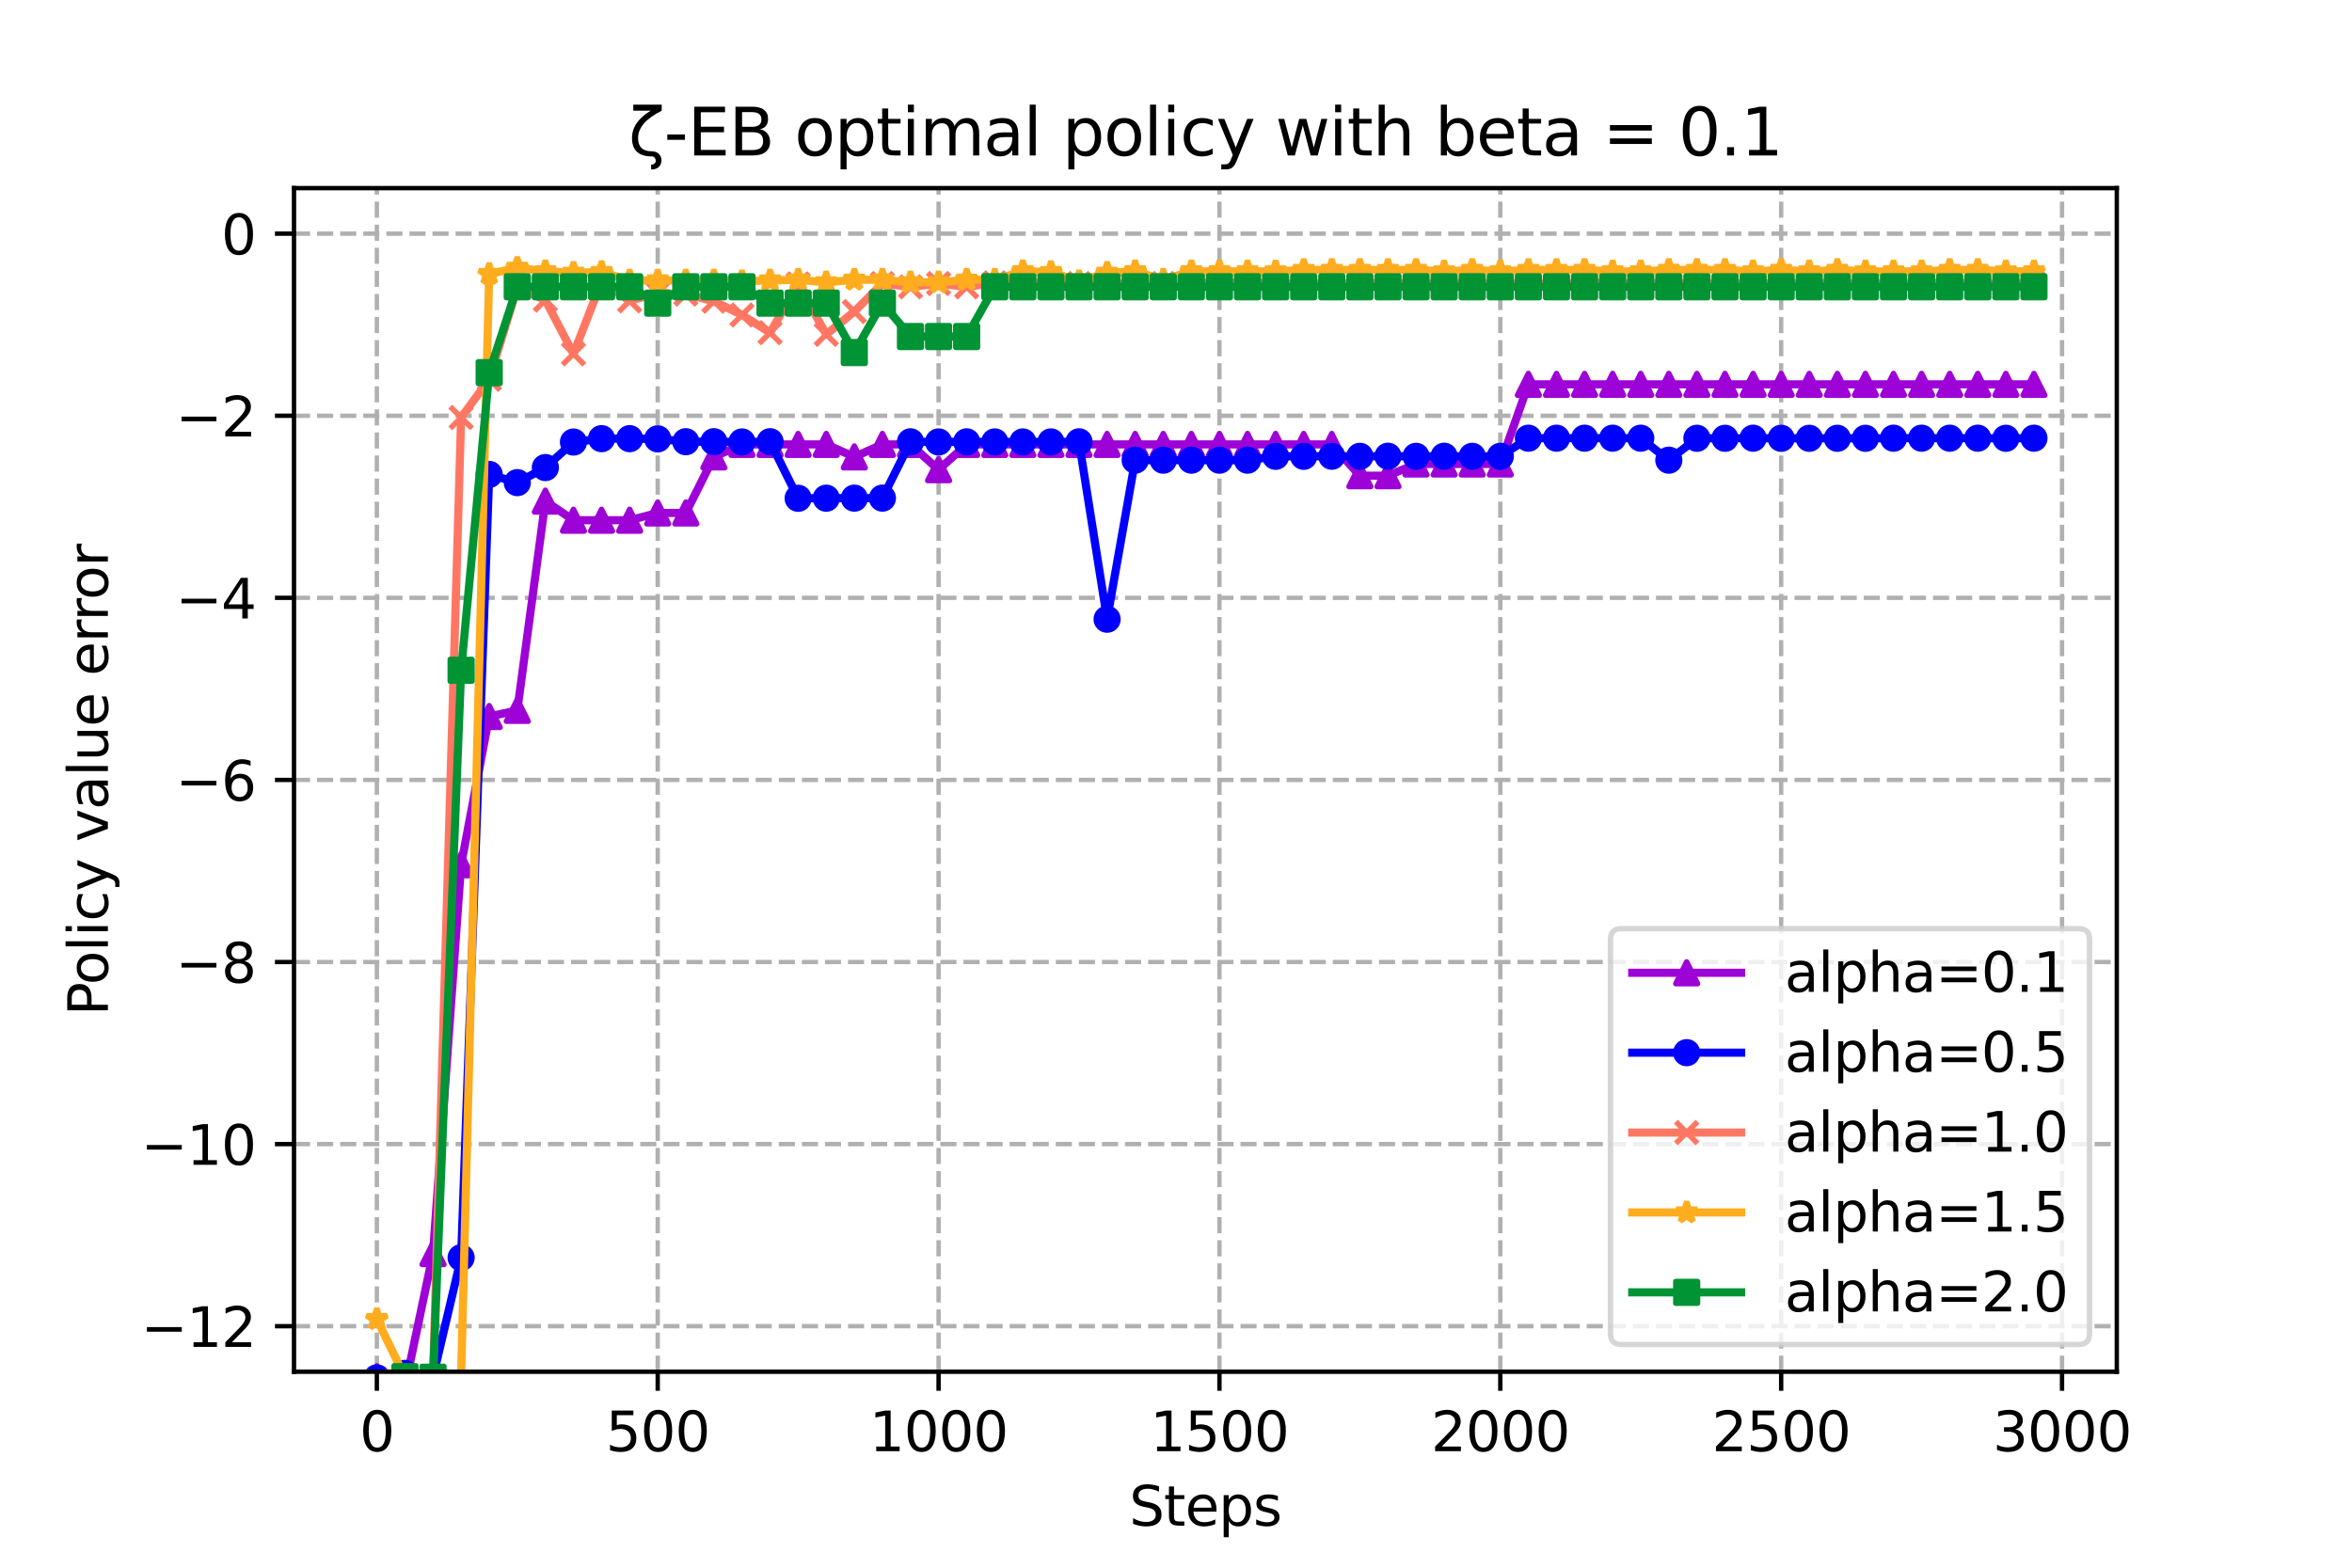 <?xml version="1.0" encoding="utf-8" standalone="no"?>
<!DOCTYPE svg PUBLIC "-//W3C//DTD SVG 1.1//EN"
  "http://www.w3.org/Graphics/SVG/1.1/DTD/svg11.dtd">
<svg xmlns:xlink="http://www.w3.org/1999/xlink" width="432pt" height="288pt" viewBox="0 0 432 288" xmlns="http://www.w3.org/2000/svg" version="1.1">
 <defs>
  <style type="text/css">*{stroke-linejoin: round; stroke-linecap: butt}</style>
 </defs>
 <g id="figure_1">
  <g id="patch_1">
   <path d="M 0 288 
L 432 288 
L 432 0 
L 0 0 
z
" style="fill: #ffffff"/>
  </g>
  <g id="axes_1">
   <g id="patch_2">
    <path d="M 54 252 
L 388.8 252 
L 388.8 34.56 
L 54 34.56 
z
" style="fill: #ffffff"/>
   </g>
   <g id="PolyCollection_1">
    <defs>
     <path id="m9cc393a0eb" d="M 69.218 -35.091 
L 69.218 -35.091 
L 74.377 -33.17 
L 79.536 -57.701 
L 84.694 -129.141 
L 89.853 -156.373 
L 95.012 -157.496 
L 100.17 -195.94 
L 105.329 -192.434 
L 110.488 -192.434 
L 115.647 -192.434 
L 120.805 -193.763 
L 125.964 -193.763 
L 131.123 -204.062 
L 136.281 -206.36 
L 141.44 -206.36 
L 146.599 -206.36 
L 151.757 -206.36 
L 156.916 -204.062 
L 162.075 -206.36 
L 167.234 -206.36 
L 172.392 -201.714 
L 177.551 -206.36 
L 182.71 -206.36 
L 187.868 -206.36 
L 193.027 -206.36 
L 198.186 -206.36 
L 203.345 -206.36 
L 208.503 -206.36 
L 213.662 -206.36 
L 218.821 -206.36 
L 223.979 -206.36 
L 229.138 -206.36 
L 234.297 -206.36 
L 239.455 -206.36 
L 244.614 -206.36 
L 249.773 -200.61 
L 254.932 -200.61 
L 260.09 -202.766 
L 265.249 -202.766 
L 270.408 -202.766 
L 275.566 -202.766 
L 280.725 -217.394 
L 285.884 -217.394 
L 291.043 -217.394 
L 296.201 -217.394 
L 301.36 -217.394 
L 306.519 -217.394 
L 311.677 -217.394 
L 316.836 -217.394 
L 321.995 -217.394 
L 327.153 -217.394 
L 332.312 -217.394 
L 337.471 -217.394 
L 342.63 -217.394 
L 347.788 -217.394 
L 352.947 -217.394 
L 358.106 -217.394 
L 363.264 -217.394 
L 368.423 -217.394 
L 373.582 -217.394 
L 373.582 -217.394 
L 373.582 -217.394 
L 368.423 -217.394 
L 363.264 -217.394 
L 358.106 -217.394 
L 352.947 -217.394 
L 347.788 -217.394 
L 342.63 -217.394 
L 337.471 -217.394 
L 332.312 -217.394 
L 327.153 -217.394 
L 321.995 -217.394 
L 316.836 -217.394 
L 311.677 -217.394 
L 306.519 -217.394 
L 301.36 -217.394 
L 296.201 -217.394 
L 291.043 -217.394 
L 285.884 -217.394 
L 280.725 -217.394 
L 275.566 -202.766 
L 270.408 -202.766 
L 265.249 -202.766 
L 260.09 -202.766 
L 254.932 -200.61 
L 249.773 -200.61 
L 244.614 -206.36 
L 239.455 -206.36 
L 234.297 -206.36 
L 229.138 -206.36 
L 223.979 -206.36 
L 218.821 -206.36 
L 213.662 -206.36 
L 208.503 -206.36 
L 203.345 -206.36 
L 198.186 -206.36 
L 193.027 -206.36 
L 187.868 -206.36 
L 182.71 -206.36 
L 177.551 -206.36 
L 172.392 -201.714 
L 167.234 -206.36 
L 162.075 -206.36 
L 156.916 -204.062 
L 151.757 -206.36 
L 146.599 -206.36 
L 141.44 -206.36 
L 136.281 -206.36 
L 131.123 -204.062 
L 125.964 -193.763 
L 120.805 -193.763 
L 115.647 -192.434 
L 110.488 -192.434 
L 105.329 -192.434 
L 100.17 -195.94 
L 95.012 -157.496 
L 89.853 -156.373 
L 84.694 -129.141 
L 79.536 -57.701 
L 74.377 -33.17 
L 69.218 -35.091 
z
" style="stroke: #9d02d7; stroke-opacity: 0.2"/>
    </defs>
    <g clip-path="url(#pbf0d035783)">
     <use xlink:href="#m9cc393a0eb" x="0" y="288" style="fill: #9d02d7; fill-opacity: 0.2; stroke: #9d02d7; stroke-opacity: 0.2"/>
    </g>
   </g>
   <g id="PolyCollection_2">
    <defs>
     <path id="m0111c4818c" d="M 69.218 -34.876 
L 69.218 -34.876 
L 74.377 -35.697 
L 79.536 -35.058 
L 84.694 -56.955 
L 89.853 -200.845 
L 95.012 -199.335 
L 100.17 -202.105 
L 105.329 -206.792 
L 110.488 -207.415 
L 115.647 -207.415 
L 120.805 -207.374 
L 125.964 -206.853 
L 131.123 -206.853 
L 136.281 -206.81 
L 141.44 -206.853 
L 146.599 -196.458 
L 151.757 -196.477 
L 156.916 -196.484 
L 162.075 -196.49 
L 167.234 -206.833 
L 172.392 -206.81 
L 177.551 -206.83 
L 182.71 -206.815 
L 187.868 -206.812 
L 193.027 -206.815 
L 198.186 -206.833 
L 203.345 -174.244 
L 208.503 -203.461 
L 213.662 -203.461 
L 218.821 -203.461 
L 223.979 -203.461 
L 229.138 -203.461 
L 234.297 -204.17 
L 239.455 -204.17 
L 244.614 -204.186 
L 249.773 -204.17 
L 254.932 -204.186 
L 260.09 -204.17 
L 265.249 -204.186 
L 270.408 -204.17 
L 275.566 -204.17 
L 280.725 -207.499 
L 285.884 -207.499 
L 291.043 -207.499 
L 296.201 -207.499 
L 301.36 -207.499 
L 306.519 -203.461 
L 311.677 -207.481 
L 316.836 -207.481 
L 321.995 -207.499 
L 327.153 -207.481 
L 332.312 -207.481 
L 337.471 -207.481 
L 342.63 -207.481 
L 347.788 -207.499 
L 352.947 -207.499 
L 358.106 -207.499 
L 363.264 -207.499 
L 368.423 -207.481 
L 373.582 -207.499 
L 373.582 -207.499 
L 373.582 -207.499 
L 368.423 -207.481 
L 363.264 -207.499 
L 358.106 -207.499 
L 352.947 -207.499 
L 347.788 -207.499 
L 342.63 -207.481 
L 337.471 -207.481 
L 332.312 -207.481 
L 327.153 -207.481 
L 321.995 -207.499 
L 316.836 -207.481 
L 311.677 -207.481 
L 306.519 -203.461 
L 301.36 -207.499 
L 296.201 -207.499 
L 291.043 -207.499 
L 285.884 -207.499 
L 280.725 -207.499 
L 275.566 -204.17 
L 270.408 -204.17 
L 265.249 -204.186 
L 260.09 -204.17 
L 254.932 -204.186 
L 249.773 -204.17 
L 244.614 -204.186 
L 239.455 -204.17 
L 234.297 -204.17 
L 229.138 -203.461 
L 223.979 -203.461 
L 218.821 -203.461 
L 213.662 -203.461 
L 208.503 -203.461 
L 203.345 -174.244 
L 198.186 -206.833 
L 193.027 -206.815 
L 187.868 -206.812 
L 182.71 -206.815 
L 177.551 -206.83 
L 172.392 -206.81 
L 167.234 -206.833 
L 162.075 -196.49 
L 156.916 -196.484 
L 151.757 -196.477 
L 146.599 -196.458 
L 141.44 -206.853 
L 136.281 -206.81 
L 131.123 -206.853 
L 125.964 -206.853 
L 120.805 -207.374 
L 115.647 -207.415 
L 110.488 -207.415 
L 105.329 -206.792 
L 100.17 -202.105 
L 95.012 -199.335 
L 89.853 -200.845 
L 84.694 -56.955 
L 79.536 -35.058 
L 74.377 -35.697 
L 69.218 -34.876 
z
" style="stroke: #0000ff; stroke-opacity: 0.2"/>
    </defs>
    <g clip-path="url(#pbf0d035783)">
     <use xlink:href="#m0111c4818c" x="0" y="288" style="fill: #0000ff; fill-opacity: 0.2; stroke: #0000ff; stroke-opacity: 0.2"/>
    </g>
   </g>
   <g id="PolyCollection_3">
    <defs>
     <path id="m00c110dcbd" d="M 69.218 -34.202 
L 69.218 -34.202 
L 74.377 -29.223 
L 79.536 -34.902 
L 84.694 -211.302 
L 89.853 -218.316 
L 95.012 -235.177 
L 100.17 -232.868 
L 105.329 -222.995 
L 110.488 -236.255 
L 115.647 -232.73 
L 120.805 -234.177 
L 125.964 -233.966 
L 131.123 -232.66 
L 136.281 -230.133 
L 141.44 -226.885 
L 146.599 -235.845 
L 151.757 -226.572 
L 156.916 -230.768 
L 162.075 -235.912 
L 167.234 -235.299 
L 172.392 -235.912 
L 177.551 -235.299 
L 182.71 -236.041 
L 187.868 -236.041 
L 193.027 -236.041 
L 198.186 -235.912 
L 203.345 -235.912 
L 208.503 -235.912 
L 213.662 -235.912 
L 218.821 -236.041 
L 223.979 -236.041 
L 229.138 -236.041 
L 234.297 -235.912 
L 239.455 -235.912 
L 244.614 -235.912 
L 249.773 -235.912 
L 254.932 -236.041 
L 260.09 -235.912 
L 265.249 -235.912 
L 270.408 -236.041 
L 275.566 -235.912 
L 280.725 -235.912 
L 285.884 -235.912 
L 291.043 -236.041 
L 296.201 -236.041 
L 301.36 -235.912 
L 306.519 -236.041 
L 311.677 -235.912 
L 316.836 -235.912 
L 321.995 -235.912 
L 327.153 -235.912 
L 332.312 -236.041 
L 337.471 -235.912 
L 342.63 -235.912 
L 347.788 -235.912 
L 352.947 -236.041 
L 358.106 -236.041 
L 363.264 -235.912 
L 368.423 -235.912 
L 373.582 -235.912 
L 373.582 -235.912 
L 373.582 -235.912 
L 368.423 -235.912 
L 363.264 -235.912 
L 358.106 -236.041 
L 352.947 -236.041 
L 347.788 -235.912 
L 342.63 -235.912 
L 337.471 -235.912 
L 332.312 -236.041 
L 327.153 -235.912 
L 321.995 -235.912 
L 316.836 -235.912 
L 311.677 -235.912 
L 306.519 -236.041 
L 301.36 -235.912 
L 296.201 -236.041 
L 291.043 -236.041 
L 285.884 -235.912 
L 280.725 -235.912 
L 275.566 -235.912 
L 270.408 -236.041 
L 265.249 -235.912 
L 260.09 -235.912 
L 254.932 -236.041 
L 249.773 -235.912 
L 244.614 -235.912 
L 239.455 -235.912 
L 234.297 -235.912 
L 229.138 -236.041 
L 223.979 -236.041 
L 218.821 -236.041 
L 213.662 -235.912 
L 208.503 -235.912 
L 203.345 -235.912 
L 198.186 -235.912 
L 193.027 -236.041 
L 187.868 -236.041 
L 182.71 -236.041 
L 177.551 -235.299 
L 172.392 -235.912 
L 167.234 -235.299 
L 162.075 -235.912 
L 156.916 -230.768 
L 151.757 -226.572 
L 146.599 -235.845 
L 141.44 -226.885 
L 136.281 -230.133 
L 131.123 -232.66 
L 125.964 -233.966 
L 120.805 -234.177 
L 115.647 -232.73 
L 110.488 -236.255 
L 105.329 -222.995 
L 100.17 -232.868 
L 95.012 -235.177 
L 89.853 -218.316 
L 84.694 -211.302 
L 79.536 -34.902 
L 74.377 -29.223 
L 69.218 -34.202 
z
" style="stroke: #ff7763; stroke-opacity: 0.2"/>
    </defs>
    <g clip-path="url(#pbf0d035783)">
     <use xlink:href="#m00c110dcbd" x="0" y="288" style="fill: #ff7763; fill-opacity: 0.2; stroke: #ff7763; stroke-opacity: 0.2"/>
    </g>
   </g>
   <g id="PolyCollection_4">
    <defs>
     <path id="mc5db7d2812" d="M 69.218 -45.662 
L 69.218 -45.662 
L 74.377 -35.017 
L 79.536 -32.976 
L 84.694 -35.091 
L 89.853 -237.67 
L 95.012 -238.8 
L 100.17 -238.154 
L 105.329 -237.882 
L 110.488 -238.026 
L 115.647 -236.476 
L 120.805 -236.476 
L 125.964 -236.476 
L 131.123 -236.476 
L 136.281 -236.333 
L 141.44 -236.476 
L 146.599 -236.611 
L 151.757 -236.121 
L 156.916 -236.611 
L 162.075 -236.611 
L 167.234 -236.121 
L 172.392 -236.121 
L 177.551 -236.604 
L 182.71 -236.611 
L 187.868 -238.162 
L 193.027 -238.026 
L 198.186 -236.333 
L 203.345 -237.882 
L 208.503 -238.162 
L 213.662 -236.611 
L 218.821 -238.154 
L 223.979 -238.154 
L 229.138 -238.14 
L 234.297 -238.14 
L 239.455 -238.411 
L 244.614 -238.419 
L 249.773 -238.419 
L 254.932 -238.411 
L 260.09 -238.419 
L 265.249 -238.141 
L 270.408 -238.419 
L 275.566 -238.14 
L 280.725 -238.411 
L 285.884 -238.411 
L 291.043 -238.419 
L 296.201 -238.14 
L 301.36 -238.14 
L 306.519 -238.419 
L 311.677 -238.419 
L 316.836 -238.411 
L 321.995 -238.14 
L 327.153 -238.419 
L 332.312 -238.14 
L 337.471 -238.419 
L 342.63 -238.141 
L 347.788 -238.14 
L 352.947 -238.14 
L 358.106 -238.411 
L 363.264 -238.419 
L 368.423 -238.141 
L 373.582 -238.14 
L 373.582 -238.14 
L 373.582 -238.14 
L 368.423 -238.141 
L 363.264 -238.419 
L 358.106 -238.411 
L 352.947 -238.14 
L 347.788 -238.14 
L 342.63 -238.141 
L 337.471 -238.419 
L 332.312 -238.14 
L 327.153 -238.419 
L 321.995 -238.14 
L 316.836 -238.411 
L 311.677 -238.419 
L 306.519 -238.419 
L 301.36 -238.14 
L 296.201 -238.14 
L 291.043 -238.419 
L 285.884 -238.411 
L 280.725 -238.411 
L 275.566 -238.14 
L 270.408 -238.419 
L 265.249 -238.141 
L 260.09 -238.419 
L 254.932 -238.411 
L 249.773 -238.419 
L 244.614 -238.419 
L 239.455 -238.411 
L 234.297 -238.14 
L 229.138 -238.14 
L 223.979 -238.154 
L 218.821 -238.154 
L 213.662 -236.611 
L 208.503 -238.162 
L 203.345 -237.882 
L 198.186 -236.333 
L 193.027 -238.026 
L 187.868 -238.162 
L 182.71 -236.611 
L 177.551 -236.604 
L 172.392 -236.121 
L 167.234 -236.121 
L 162.075 -236.611 
L 156.916 -236.611 
L 151.757 -236.121 
L 146.599 -236.611 
L 141.44 -236.476 
L 136.281 -236.333 
L 131.123 -236.476 
L 125.964 -236.476 
L 120.805 -236.476 
L 115.647 -236.476 
L 110.488 -238.026 
L 105.329 -237.882 
L 100.17 -238.154 
L 95.012 -238.8 
L 89.853 -237.67 
L 84.694 -35.091 
L 79.536 -32.976 
L 74.377 -35.017 
L 69.218 -45.662 
z
" style="stroke: #ffac1e; stroke-opacity: 0.2"/>
    </defs>
    <g clip-path="url(#pbf0d035783)">
     <use xlink:href="#mc5db7d2812" x="0" y="288" style="fill: #ffac1e; fill-opacity: 0.2; stroke: #ffac1e; stroke-opacity: 0.2"/>
    </g>
   </g>
   <g id="PolyCollection_5">
    <defs>
     <path id="m9327333484" d="M 69.218 -31.361 
L 69.218 -31.361 
L 74.377 -35.091 
L 79.536 -34.985 
L 84.694 -164.862 
L 89.853 -219.539 
L 95.012 -235.321 
L 100.17 -235.321 
L 105.329 -235.321 
L 110.488 -235.321 
L 115.647 -235.321 
L 120.805 -232.315 
L 125.964 -235.321 
L 131.123 -235.321 
L 136.281 -235.321 
L 141.44 -232.315 
L 146.599 -232.315 
L 151.757 -232.315 
L 156.916 -223.235 
L 162.075 -232.315 
L 167.234 -226.177 
L 172.392 -226.177 
L 177.551 -226.177 
L 182.71 -235.321 
L 187.868 -235.321 
L 193.027 -235.321 
L 198.186 -235.321 
L 203.345 -235.321 
L 208.503 -235.321 
L 213.662 -235.321 
L 218.821 -235.321 
L 223.979 -235.321 
L 229.138 -235.321 
L 234.297 -235.321 
L 239.455 -235.321 
L 244.614 -235.321 
L 249.773 -235.321 
L 254.932 -235.321 
L 260.09 -235.321 
L 265.249 -235.321 
L 270.408 -235.321 
L 275.566 -235.321 
L 280.725 -235.321 
L 285.884 -235.321 
L 291.043 -235.321 
L 296.201 -235.321 
L 301.36 -235.321 
L 306.519 -235.321 
L 311.677 -235.321 
L 316.836 -235.321 
L 321.995 -235.321 
L 327.153 -235.321 
L 332.312 -235.321 
L 337.471 -235.321 
L 342.63 -235.321 
L 347.788 -235.321 
L 352.947 -235.321 
L 358.106 -235.321 
L 363.264 -235.321 
L 368.423 -235.321 
L 373.582 -235.321 
L 373.582 -235.321 
L 373.582 -235.321 
L 368.423 -235.321 
L 363.264 -235.321 
L 358.106 -235.321 
L 352.947 -235.321 
L 347.788 -235.321 
L 342.63 -235.321 
L 337.471 -235.321 
L 332.312 -235.321 
L 327.153 -235.321 
L 321.995 -235.321 
L 316.836 -235.321 
L 311.677 -235.321 
L 306.519 -235.321 
L 301.36 -235.321 
L 296.201 -235.321 
L 291.043 -235.321 
L 285.884 -235.321 
L 280.725 -235.321 
L 275.566 -235.321 
L 270.408 -235.321 
L 265.249 -235.321 
L 260.09 -235.321 
L 254.932 -235.321 
L 249.773 -235.321 
L 244.614 -235.321 
L 239.455 -235.321 
L 234.297 -235.321 
L 229.138 -235.321 
L 223.979 -235.321 
L 218.821 -235.321 
L 213.662 -235.321 
L 208.503 -235.321 
L 203.345 -235.321 
L 198.186 -235.321 
L 193.027 -235.321 
L 187.868 -235.321 
L 182.71 -235.321 
L 177.551 -226.177 
L 172.392 -226.177 
L 167.234 -226.177 
L 162.075 -232.315 
L 156.916 -223.235 
L 151.757 -232.315 
L 146.599 -232.315 
L 141.44 -232.315 
L 136.281 -235.321 
L 131.123 -235.321 
L 125.964 -235.321 
L 120.805 -232.315 
L 115.647 -235.321 
L 110.488 -235.321 
L 105.329 -235.321 
L 100.17 -235.321 
L 95.012 -235.321 
L 89.853 -219.539 
L 84.694 -164.862 
L 79.536 -34.985 
L 74.377 -35.091 
L 69.218 -31.361 
z
" style="stroke: #009435; stroke-opacity: 0.2"/>
    </defs>
    <g clip-path="url(#pbf0d035783)">
     <use xlink:href="#m9327333484" x="0" y="288" style="fill: #009435; fill-opacity: 0.2; stroke: #009435; stroke-opacity: 0.2"/>
    </g>
   </g>
   <g id="matplotlib.axis_1">
    <g id="xtick_1">
     <g id="line2d_1">
      <path d="M 69.218 252 
L 69.218 34.56 
" clip-path="url(#pbf0d035783)" style="fill: none; stroke-dasharray: 2.96,1.28; stroke-dashoffset: 0; stroke: #b0b0b0; stroke-width: 0.8"/>
     </g>
     <g id="line2d_2">
      <defs>
       <path id="mb8d10db2d3" d="M 0 0 
L 0 3.5 
" style="stroke: #000000; stroke-width: 0.8"/>
      </defs>
      <g>
       <use xlink:href="#mb8d10db2d3" x="69.218" y="252" style="stroke: #000000; stroke-width: 0.8"/>
      </g>
     </g>
     <g id="text_1">
      <!-- 0 -->
      <g transform="translate(66.037 266.598)scale(0.1 -0.1)">
       <defs>
        <path id="DejaVuSans-30" d="M 2034 4250 
Q 1547 4250 1301 3770 
Q 1056 3291 1056 2328 
Q 1056 1369 1301 889 
Q 1547 409 2034 409 
Q 2525 409 2770 889 
Q 3016 1369 3016 2328 
Q 3016 3291 2770 3770 
Q 2525 4250 2034 4250 
z
M 2034 4750 
Q 2819 4750 3233 4129 
Q 3647 3509 3647 2328 
Q 3647 1150 3233 529 
Q 2819 -91 2034 -91 
Q 1250 -91 836 529 
Q 422 1150 422 2328 
Q 422 3509 836 4129 
Q 1250 4750 2034 4750 
z
" transform="scale(0.016)"/>
       </defs>
       <use xlink:href="#DejaVuSans-30"/>
      </g>
     </g>
    </g>
    <g id="xtick_2">
     <g id="line2d_3">
      <path d="M 120.805 252 
L 120.805 34.56 
" clip-path="url(#pbf0d035783)" style="fill: none; stroke-dasharray: 2.96,1.28; stroke-dashoffset: 0; stroke: #b0b0b0; stroke-width: 0.8"/>
     </g>
     <g id="line2d_4">
      <g>
       <use xlink:href="#mb8d10db2d3" x="120.805" y="252" style="stroke: #000000; stroke-width: 0.8"/>
      </g>
     </g>
     <g id="text_2">
      <!-- 500 -->
      <g transform="translate(111.261 266.598)scale(0.1 -0.1)">
       <defs>
        <path id="DejaVuSans-35" d="M 691 4666 
L 3169 4666 
L 3169 4134 
L 1269 4134 
L 1269 2991 
Q 1406 3038 1543 3061 
Q 1681 3084 1819 3084 
Q 2600 3084 3056 2656 
Q 3513 2228 3513 1497 
Q 3513 744 3044 326 
Q 2575 -91 1722 -91 
Q 1428 -91 1123 -41 
Q 819 9 494 109 
L 494 744 
Q 775 591 1075 516 
Q 1375 441 1709 441 
Q 2250 441 2565 725 
Q 2881 1009 2881 1497 
Q 2881 1984 2565 2268 
Q 2250 2553 1709 2553 
Q 1456 2553 1204 2497 
Q 953 2441 691 2322 
L 691 4666 
z
" transform="scale(0.016)"/>
       </defs>
       <use xlink:href="#DejaVuSans-35"/>
       <use xlink:href="#DejaVuSans-30" x="63.623"/>
       <use xlink:href="#DejaVuSans-30" x="127.246"/>
      </g>
     </g>
    </g>
    <g id="xtick_3">
     <g id="line2d_5">
      <path d="M 172.392 252 
L 172.392 34.56 
" clip-path="url(#pbf0d035783)" style="fill: none; stroke-dasharray: 2.96,1.28; stroke-dashoffset: 0; stroke: #b0b0b0; stroke-width: 0.8"/>
     </g>
     <g id="line2d_6">
      <g>
       <use xlink:href="#mb8d10db2d3" x="172.392" y="252" style="stroke: #000000; stroke-width: 0.8"/>
      </g>
     </g>
     <g id="text_3">
      <!-- 1000 -->
      <g transform="translate(159.667 266.598)scale(0.1 -0.1)">
       <defs>
        <path id="DejaVuSans-31" d="M 794 531 
L 1825 531 
L 1825 4091 
L 703 3866 
L 703 4441 
L 1819 4666 
L 2450 4666 
L 2450 531 
L 3481 531 
L 3481 0 
L 794 0 
L 794 531 
z
" transform="scale(0.016)"/>
       </defs>
       <use xlink:href="#DejaVuSans-31"/>
       <use xlink:href="#DejaVuSans-30" x="63.623"/>
       <use xlink:href="#DejaVuSans-30" x="127.246"/>
       <use xlink:href="#DejaVuSans-30" x="190.869"/>
      </g>
     </g>
    </g>
    <g id="xtick_4">
     <g id="line2d_7">
      <path d="M 223.979 252 
L 223.979 34.56 
" clip-path="url(#pbf0d035783)" style="fill: none; stroke-dasharray: 2.96,1.28; stroke-dashoffset: 0; stroke: #b0b0b0; stroke-width: 0.8"/>
     </g>
     <g id="line2d_8">
      <g>
       <use xlink:href="#mb8d10db2d3" x="223.979" y="252" style="stroke: #000000; stroke-width: 0.8"/>
      </g>
     </g>
     <g id="text_4">
      <!-- 1500 -->
      <g transform="translate(211.254 266.598)scale(0.1 -0.1)">
       <use xlink:href="#DejaVuSans-31"/>
       <use xlink:href="#DejaVuSans-35" x="63.623"/>
       <use xlink:href="#DejaVuSans-30" x="127.246"/>
       <use xlink:href="#DejaVuSans-30" x="190.869"/>
      </g>
     </g>
    </g>
    <g id="xtick_5">
     <g id="line2d_9">
      <path d="M 275.566 252 
L 275.566 34.56 
" clip-path="url(#pbf0d035783)" style="fill: none; stroke-dasharray: 2.96,1.28; stroke-dashoffset: 0; stroke: #b0b0b0; stroke-width: 0.8"/>
     </g>
     <g id="line2d_10">
      <g>
       <use xlink:href="#mb8d10db2d3" x="275.566" y="252" style="stroke: #000000; stroke-width: 0.8"/>
      </g>
     </g>
     <g id="text_5">
      <!-- 2000 -->
      <g transform="translate(262.841 266.598)scale(0.1 -0.1)">
       <defs>
        <path id="DejaVuSans-32" d="M 1228 531 
L 3431 531 
L 3431 0 
L 469 0 
L 469 531 
Q 828 903 1448 1529 
Q 2069 2156 2228 2338 
Q 2531 2678 2651 2914 
Q 2772 3150 2772 3378 
Q 2772 3750 2511 3984 
Q 2250 4219 1831 4219 
Q 1534 4219 1204 4116 
Q 875 4013 500 3803 
L 500 4441 
Q 881 4594 1212 4672 
Q 1544 4750 1819 4750 
Q 2544 4750 2975 4387 
Q 3406 4025 3406 3419 
Q 3406 3131 3298 2873 
Q 3191 2616 2906 2266 
Q 2828 2175 2409 1742 
Q 1991 1309 1228 531 
z
" transform="scale(0.016)"/>
       </defs>
       <use xlink:href="#DejaVuSans-32"/>
       <use xlink:href="#DejaVuSans-30" x="63.623"/>
       <use xlink:href="#DejaVuSans-30" x="127.246"/>
       <use xlink:href="#DejaVuSans-30" x="190.869"/>
      </g>
     </g>
    </g>
    <g id="xtick_6">
     <g id="line2d_11">
      <path d="M 327.153 252 
L 327.153 34.56 
" clip-path="url(#pbf0d035783)" style="fill: none; stroke-dasharray: 2.96,1.28; stroke-dashoffset: 0; stroke: #b0b0b0; stroke-width: 0.8"/>
     </g>
     <g id="line2d_12">
      <g>
       <use xlink:href="#mb8d10db2d3" x="327.153" y="252" style="stroke: #000000; stroke-width: 0.8"/>
      </g>
     </g>
     <g id="text_6">
      <!-- 2500 -->
      <g transform="translate(314.428 266.598)scale(0.1 -0.1)">
       <use xlink:href="#DejaVuSans-32"/>
       <use xlink:href="#DejaVuSans-35" x="63.623"/>
       <use xlink:href="#DejaVuSans-30" x="127.246"/>
       <use xlink:href="#DejaVuSans-30" x="190.869"/>
      </g>
     </g>
    </g>
    <g id="xtick_7">
     <g id="line2d_13">
      <path d="M 378.741 252 
L 378.741 34.56 
" clip-path="url(#pbf0d035783)" style="fill: none; stroke-dasharray: 2.96,1.28; stroke-dashoffset: 0; stroke: #b0b0b0; stroke-width: 0.8"/>
     </g>
     <g id="line2d_14">
      <g>
       <use xlink:href="#mb8d10db2d3" x="378.741" y="252" style="stroke: #000000; stroke-width: 0.8"/>
      </g>
     </g>
     <g id="text_7">
      <!-- 3000 -->
      <g transform="translate(366.016 266.598)scale(0.1 -0.1)">
       <defs>
        <path id="DejaVuSans-33" d="M 2597 2516 
Q 3050 2419 3304 2112 
Q 3559 1806 3559 1356 
Q 3559 666 3084 287 
Q 2609 -91 1734 -91 
Q 1441 -91 1130 -33 
Q 819 25 488 141 
L 488 750 
Q 750 597 1062 519 
Q 1375 441 1716 441 
Q 2309 441 2620 675 
Q 2931 909 2931 1356 
Q 2931 1769 2642 2001 
Q 2353 2234 1838 2234 
L 1294 2234 
L 1294 2753 
L 1863 2753 
Q 2328 2753 2575 2939 
Q 2822 3125 2822 3475 
Q 2822 3834 2567 4026 
Q 2313 4219 1838 4219 
Q 1578 4219 1281 4162 
Q 984 4106 628 3988 
L 628 4550 
Q 988 4650 1302 4700 
Q 1616 4750 1894 4750 
Q 2613 4750 3031 4423 
Q 3450 4097 3450 3541 
Q 3450 3153 3228 2886 
Q 3006 2619 2597 2516 
z
" transform="scale(0.016)"/>
       </defs>
       <use xlink:href="#DejaVuSans-33"/>
       <use xlink:href="#DejaVuSans-30" x="63.623"/>
       <use xlink:href="#DejaVuSans-30" x="127.246"/>
       <use xlink:href="#DejaVuSans-30" x="190.869"/>
      </g>
     </g>
    </g>
    <g id="text_8">
     <!-- Steps -->
     <g transform="translate(207.41 280.277)scale(0.1 -0.1)">
      <defs>
       <path id="DejaVuSans-53" d="M 3425 4513 
L 3425 3897 
Q 3066 4069 2747 4153 
Q 2428 4238 2131 4238 
Q 1616 4238 1336 4038 
Q 1056 3838 1056 3469 
Q 1056 3159 1242 3001 
Q 1428 2844 1947 2747 
L 2328 2669 
Q 3034 2534 3370 2195 
Q 3706 1856 3706 1288 
Q 3706 609 3251 259 
Q 2797 -91 1919 -91 
Q 1588 -91 1214 -16 
Q 841 59 441 206 
L 441 856 
Q 825 641 1194 531 
Q 1563 422 1919 422 
Q 2459 422 2753 634 
Q 3047 847 3047 1241 
Q 3047 1584 2836 1778 
Q 2625 1972 2144 2069 
L 1759 2144 
Q 1053 2284 737 2584 
Q 422 2884 422 3419 
Q 422 4038 858 4394 
Q 1294 4750 2059 4750 
Q 2388 4750 2728 4690 
Q 3069 4631 3425 4513 
z
" transform="scale(0.016)"/>
       <path id="DejaVuSans-74" d="M 1172 4494 
L 1172 3500 
L 2356 3500 
L 2356 3053 
L 1172 3053 
L 1172 1153 
Q 1172 725 1289 603 
Q 1406 481 1766 481 
L 2356 481 
L 2356 0 
L 1766 0 
Q 1100 0 847 248 
Q 594 497 594 1153 
L 594 3053 
L 172 3053 
L 172 3500 
L 594 3500 
L 594 4494 
L 1172 4494 
z
" transform="scale(0.016)"/>
       <path id="DejaVuSans-65" d="M 3597 1894 
L 3597 1613 
L 953 1613 
Q 991 1019 1311 708 
Q 1631 397 2203 397 
Q 2534 397 2845 478 
Q 3156 559 3463 722 
L 3463 178 
Q 3153 47 2828 -22 
Q 2503 -91 2169 -91 
Q 1331 -91 842 396 
Q 353 884 353 1716 
Q 353 2575 817 3079 
Q 1281 3584 2069 3584 
Q 2775 3584 3186 3129 
Q 3597 2675 3597 1894 
z
M 3022 2063 
Q 3016 2534 2758 2815 
Q 2500 3097 2075 3097 
Q 1594 3097 1305 2825 
Q 1016 2553 972 2059 
L 3022 2063 
z
" transform="scale(0.016)"/>
       <path id="DejaVuSans-70" d="M 1159 525 
L 1159 -1331 
L 581 -1331 
L 581 3500 
L 1159 3500 
L 1159 2969 
Q 1341 3281 1617 3432 
Q 1894 3584 2278 3584 
Q 2916 3584 3314 3078 
Q 3713 2572 3713 1747 
Q 3713 922 3314 415 
Q 2916 -91 2278 -91 
Q 1894 -91 1617 61 
Q 1341 213 1159 525 
z
M 3116 1747 
Q 3116 2381 2855 2742 
Q 2594 3103 2138 3103 
Q 1681 3103 1420 2742 
Q 1159 2381 1159 1747 
Q 1159 1113 1420 752 
Q 1681 391 2138 391 
Q 2594 391 2855 752 
Q 3116 1113 3116 1747 
z
" transform="scale(0.016)"/>
       <path id="DejaVuSans-73" d="M 2834 3397 
L 2834 2853 
Q 2591 2978 2328 3040 
Q 2066 3103 1784 3103 
Q 1356 3103 1142 2972 
Q 928 2841 928 2578 
Q 928 2378 1081 2264 
Q 1234 2150 1697 2047 
L 1894 2003 
Q 2506 1872 2764 1633 
Q 3022 1394 3022 966 
Q 3022 478 2636 193 
Q 2250 -91 1575 -91 
Q 1294 -91 989 -36 
Q 684 19 347 128 
L 347 722 
Q 666 556 975 473 
Q 1284 391 1588 391 
Q 1994 391 2212 530 
Q 2431 669 2431 922 
Q 2431 1156 2273 1281 
Q 2116 1406 1581 1522 
L 1381 1569 
Q 847 1681 609 1914 
Q 372 2147 372 2553 
Q 372 3047 722 3315 
Q 1072 3584 1716 3584 
Q 2034 3584 2315 3537 
Q 2597 3491 2834 3397 
z
" transform="scale(0.016)"/>
      </defs>
      <use xlink:href="#DejaVuSans-53"/>
      <use xlink:href="#DejaVuSans-74" x="63.477"/>
      <use xlink:href="#DejaVuSans-65" x="102.686"/>
      <use xlink:href="#DejaVuSans-70" x="164.209"/>
      <use xlink:href="#DejaVuSans-73" x="227.686"/>
     </g>
    </g>
   </g>
   <g id="matplotlib.axis_2">
    <g id="ytick_1">
     <g id="line2d_15">
      <path d="M 54 243.637 
L 388.8 243.637 
" clip-path="url(#pbf0d035783)" style="fill: none; stroke-dasharray: 2.96,1.28; stroke-dashoffset: 0; stroke: #b0b0b0; stroke-width: 0.8"/>
     </g>
     <g id="line2d_16">
      <defs>
       <path id="mfdaa5ed0eb" d="M 0 0 
L -3.5 0 
" style="stroke: #000000; stroke-width: 0.8"/>
      </defs>
      <g>
       <use xlink:href="#mfdaa5ed0eb" x="54" y="243.637" style="stroke: #000000; stroke-width: 0.8"/>
      </g>
     </g>
     <g id="text_9">
      <!-- −12 -->
      <g transform="translate(25.895 247.436)scale(0.1 -0.1)">
       <defs>
        <path id="DejaVuSans-2212" d="M 678 2272 
L 4684 2272 
L 4684 1741 
L 678 1741 
L 678 2272 
z
" transform="scale(0.016)"/>
       </defs>
       <use xlink:href="#DejaVuSans-2212"/>
       <use xlink:href="#DejaVuSans-31" x="83.789"/>
       <use xlink:href="#DejaVuSans-32" x="147.412"/>
      </g>
     </g>
    </g>
    <g id="ytick_2">
     <g id="line2d_17">
      <path d="M 54 210.185 
L 388.8 210.185 
" clip-path="url(#pbf0d035783)" style="fill: none; stroke-dasharray: 2.96,1.28; stroke-dashoffset: 0; stroke: #b0b0b0; stroke-width: 0.8"/>
     </g>
     <g id="line2d_18">
      <g>
       <use xlink:href="#mfdaa5ed0eb" x="54" y="210.185" style="stroke: #000000; stroke-width: 0.8"/>
      </g>
     </g>
     <g id="text_10">
      <!-- −10 -->
      <g transform="translate(25.895 213.984)scale(0.1 -0.1)">
       <use xlink:href="#DejaVuSans-2212"/>
       <use xlink:href="#DejaVuSans-31" x="83.789"/>
       <use xlink:href="#DejaVuSans-30" x="147.412"/>
      </g>
     </g>
    </g>
    <g id="ytick_3">
     <g id="line2d_19">
      <path d="M 54 176.732 
L 388.8 176.732 
" clip-path="url(#pbf0d035783)" style="fill: none; stroke-dasharray: 2.96,1.28; stroke-dashoffset: 0; stroke: #b0b0b0; stroke-width: 0.8"/>
     </g>
     <g id="line2d_20">
      <g>
       <use xlink:href="#mfdaa5ed0eb" x="54" y="176.732" style="stroke: #000000; stroke-width: 0.8"/>
      </g>
     </g>
     <g id="text_11">
      <!-- −8 -->
      <g transform="translate(32.258 180.532)scale(0.1 -0.1)">
       <defs>
        <path id="DejaVuSans-38" d="M 2034 2216 
Q 1584 2216 1326 1975 
Q 1069 1734 1069 1313 
Q 1069 891 1326 650 
Q 1584 409 2034 409 
Q 2484 409 2743 651 
Q 3003 894 3003 1313 
Q 3003 1734 2745 1975 
Q 2488 2216 2034 2216 
z
M 1403 2484 
Q 997 2584 770 2862 
Q 544 3141 544 3541 
Q 544 4100 942 4425 
Q 1341 4750 2034 4750 
Q 2731 4750 3128 4425 
Q 3525 4100 3525 3541 
Q 3525 3141 3298 2862 
Q 3072 2584 2669 2484 
Q 3125 2378 3379 2068 
Q 3634 1759 3634 1313 
Q 3634 634 3220 271 
Q 2806 -91 2034 -91 
Q 1263 -91 848 271 
Q 434 634 434 1313 
Q 434 1759 690 2068 
Q 947 2378 1403 2484 
z
M 1172 3481 
Q 1172 3119 1398 2916 
Q 1625 2713 2034 2713 
Q 2441 2713 2670 2916 
Q 2900 3119 2900 3481 
Q 2900 3844 2670 4047 
Q 2441 4250 2034 4250 
Q 1625 4250 1398 4047 
Q 1172 3844 1172 3481 
z
" transform="scale(0.016)"/>
       </defs>
       <use xlink:href="#DejaVuSans-2212"/>
       <use xlink:href="#DejaVuSans-38" x="83.789"/>
      </g>
     </g>
    </g>
    <g id="ytick_4">
     <g id="line2d_21">
      <path d="M 54 143.28 
L 388.8 143.28 
" clip-path="url(#pbf0d035783)" style="fill: none; stroke-dasharray: 2.96,1.28; stroke-dashoffset: 0; stroke: #b0b0b0; stroke-width: 0.8"/>
     </g>
     <g id="line2d_22">
      <g>
       <use xlink:href="#mfdaa5ed0eb" x="54" y="143.28" style="stroke: #000000; stroke-width: 0.8"/>
      </g>
     </g>
     <g id="text_12">
      <!-- −6 -->
      <g transform="translate(32.258 147.079)scale(0.1 -0.1)">
       <defs>
        <path id="DejaVuSans-36" d="M 2113 2584 
Q 1688 2584 1439 2293 
Q 1191 2003 1191 1497 
Q 1191 994 1439 701 
Q 1688 409 2113 409 
Q 2538 409 2786 701 
Q 3034 994 3034 1497 
Q 3034 2003 2786 2293 
Q 2538 2584 2113 2584 
z
M 3366 4563 
L 3366 3988 
Q 3128 4100 2886 4159 
Q 2644 4219 2406 4219 
Q 1781 4219 1451 3797 
Q 1122 3375 1075 2522 
Q 1259 2794 1537 2939 
Q 1816 3084 2150 3084 
Q 2853 3084 3261 2657 
Q 3669 2231 3669 1497 
Q 3669 778 3244 343 
Q 2819 -91 2113 -91 
Q 1303 -91 875 529 
Q 447 1150 447 2328 
Q 447 3434 972 4092 
Q 1497 4750 2381 4750 
Q 2619 4750 2861 4703 
Q 3103 4656 3366 4563 
z
" transform="scale(0.016)"/>
       </defs>
       <use xlink:href="#DejaVuSans-2212"/>
       <use xlink:href="#DejaVuSans-36" x="83.789"/>
      </g>
     </g>
    </g>
    <g id="ytick_5">
     <g id="line2d_23">
      <path d="M 54 109.828 
L 388.8 109.828 
" clip-path="url(#pbf0d035783)" style="fill: none; stroke-dasharray: 2.96,1.28; stroke-dashoffset: 0; stroke: #b0b0b0; stroke-width: 0.8"/>
     </g>
     <g id="line2d_24">
      <g>
       <use xlink:href="#mfdaa5ed0eb" x="54" y="109.828" style="stroke: #000000; stroke-width: 0.8"/>
      </g>
     </g>
     <g id="text_13">
      <!-- −4 -->
      <g transform="translate(32.258 113.627)scale(0.1 -0.1)">
       <defs>
        <path id="DejaVuSans-34" d="M 2419 4116 
L 825 1625 
L 2419 1625 
L 2419 4116 
z
M 2253 4666 
L 3047 4666 
L 3047 1625 
L 3713 1625 
L 3713 1100 
L 3047 1100 
L 3047 0 
L 2419 0 
L 2419 1100 
L 313 1100 
L 313 1709 
L 2253 4666 
z
" transform="scale(0.016)"/>
       </defs>
       <use xlink:href="#DejaVuSans-2212"/>
       <use xlink:href="#DejaVuSans-34" x="83.789"/>
      </g>
     </g>
    </g>
    <g id="ytick_6">
     <g id="line2d_25">
      <path d="M 54 76.375 
L 388.8 76.375 
" clip-path="url(#pbf0d035783)" style="fill: none; stroke-dasharray: 2.96,1.28; stroke-dashoffset: 0; stroke: #b0b0b0; stroke-width: 0.8"/>
     </g>
     <g id="line2d_26">
      <g>
       <use xlink:href="#mfdaa5ed0eb" x="54" y="76.375" style="stroke: #000000; stroke-width: 0.8"/>
      </g>
     </g>
     <g id="text_14">
      <!-- −2 -->
      <g transform="translate(32.258 80.175)scale(0.1 -0.1)">
       <use xlink:href="#DejaVuSans-2212"/>
       <use xlink:href="#DejaVuSans-32" x="83.789"/>
      </g>
     </g>
    </g>
    <g id="ytick_7">
     <g id="line2d_27">
      <path d="M 54 42.923 
L 388.8 42.923 
" clip-path="url(#pbf0d035783)" style="fill: none; stroke-dasharray: 2.96,1.28; stroke-dashoffset: 0; stroke: #b0b0b0; stroke-width: 0.8"/>
     </g>
     <g id="line2d_28">
      <g>
       <use xlink:href="#mfdaa5ed0eb" x="54" y="42.923" style="stroke: #000000; stroke-width: 0.8"/>
      </g>
     </g>
     <g id="text_15">
      <!-- 0 -->
      <g transform="translate(40.638 46.722)scale(0.1 -0.1)">
       <use xlink:href="#DejaVuSans-30"/>
      </g>
     </g>
    </g>
    <g id="text_16">
     <!-- Policy value error -->
     <g transform="translate(19.816 186.598)rotate(-90)scale(0.1 -0.1)">
      <defs>
       <path id="DejaVuSans-50" d="M 1259 4147 
L 1259 2394 
L 2053 2394 
Q 2494 2394 2734 2622 
Q 2975 2850 2975 3272 
Q 2975 3691 2734 3919 
Q 2494 4147 2053 4147 
L 1259 4147 
z
M 628 4666 
L 2053 4666 
Q 2838 4666 3239 4311 
Q 3641 3956 3641 3272 
Q 3641 2581 3239 2228 
Q 2838 1875 2053 1875 
L 1259 1875 
L 1259 0 
L 628 0 
L 628 4666 
z
" transform="scale(0.016)"/>
       <path id="DejaVuSans-6f" d="M 1959 3097 
Q 1497 3097 1228 2736 
Q 959 2375 959 1747 
Q 959 1119 1226 758 
Q 1494 397 1959 397 
Q 2419 397 2687 759 
Q 2956 1122 2956 1747 
Q 2956 2369 2687 2733 
Q 2419 3097 1959 3097 
z
M 1959 3584 
Q 2709 3584 3137 3096 
Q 3566 2609 3566 1747 
Q 3566 888 3137 398 
Q 2709 -91 1959 -91 
Q 1206 -91 779 398 
Q 353 888 353 1747 
Q 353 2609 779 3096 
Q 1206 3584 1959 3584 
z
" transform="scale(0.016)"/>
       <path id="DejaVuSans-6c" d="M 603 4863 
L 1178 4863 
L 1178 0 
L 603 0 
L 603 4863 
z
" transform="scale(0.016)"/>
       <path id="DejaVuSans-69" d="M 603 3500 
L 1178 3500 
L 1178 0 
L 603 0 
L 603 3500 
z
M 603 4863 
L 1178 4863 
L 1178 4134 
L 603 4134 
L 603 4863 
z
" transform="scale(0.016)"/>
       <path id="DejaVuSans-63" d="M 3122 3366 
L 3122 2828 
Q 2878 2963 2633 3030 
Q 2388 3097 2138 3097 
Q 1578 3097 1268 2742 
Q 959 2388 959 1747 
Q 959 1106 1268 751 
Q 1578 397 2138 397 
Q 2388 397 2633 464 
Q 2878 531 3122 666 
L 3122 134 
Q 2881 22 2623 -34 
Q 2366 -91 2075 -91 
Q 1284 -91 818 406 
Q 353 903 353 1747 
Q 353 2603 823 3093 
Q 1294 3584 2113 3584 
Q 2378 3584 2631 3529 
Q 2884 3475 3122 3366 
z
" transform="scale(0.016)"/>
       <path id="DejaVuSans-79" d="M 2059 -325 
Q 1816 -950 1584 -1140 
Q 1353 -1331 966 -1331 
L 506 -1331 
L 506 -850 
L 844 -850 
Q 1081 -850 1212 -737 
Q 1344 -625 1503 -206 
L 1606 56 
L 191 3500 
L 800 3500 
L 1894 763 
L 2988 3500 
L 3597 3500 
L 2059 -325 
z
" transform="scale(0.016)"/>
       <path id="DejaVuSans-20" transform="scale(0.016)"/>
       <path id="DejaVuSans-76" d="M 191 3500 
L 800 3500 
L 1894 563 
L 2988 3500 
L 3597 3500 
L 2284 0 
L 1503 0 
L 191 3500 
z
" transform="scale(0.016)"/>
       <path id="DejaVuSans-61" d="M 2194 1759 
Q 1497 1759 1228 1600 
Q 959 1441 959 1056 
Q 959 750 1161 570 
Q 1363 391 1709 391 
Q 2188 391 2477 730 
Q 2766 1069 2766 1631 
L 2766 1759 
L 2194 1759 
z
M 3341 1997 
L 3341 0 
L 2766 0 
L 2766 531 
Q 2569 213 2275 61 
Q 1981 -91 1556 -91 
Q 1019 -91 701 211 
Q 384 513 384 1019 
Q 384 1609 779 1909 
Q 1175 2209 1959 2209 
L 2766 2209 
L 2766 2266 
Q 2766 2663 2505 2880 
Q 2244 3097 1772 3097 
Q 1472 3097 1187 3025 
Q 903 2953 641 2809 
L 641 3341 
Q 956 3463 1253 3523 
Q 1550 3584 1831 3584 
Q 2591 3584 2966 3190 
Q 3341 2797 3341 1997 
z
" transform="scale(0.016)"/>
       <path id="DejaVuSans-75" d="M 544 1381 
L 544 3500 
L 1119 3500 
L 1119 1403 
Q 1119 906 1312 657 
Q 1506 409 1894 409 
Q 2359 409 2629 706 
Q 2900 1003 2900 1516 
L 2900 3500 
L 3475 3500 
L 3475 0 
L 2900 0 
L 2900 538 
Q 2691 219 2414 64 
Q 2138 -91 1772 -91 
Q 1169 -91 856 284 
Q 544 659 544 1381 
z
M 1991 3584 
L 1991 3584 
z
" transform="scale(0.016)"/>
       <path id="DejaVuSans-72" d="M 2631 2963 
Q 2534 3019 2420 3045 
Q 2306 3072 2169 3072 
Q 1681 3072 1420 2755 
Q 1159 2438 1159 1844 
L 1159 0 
L 581 0 
L 581 3500 
L 1159 3500 
L 1159 2956 
Q 1341 3275 1631 3429 
Q 1922 3584 2338 3584 
Q 2397 3584 2469 3576 
Q 2541 3569 2628 3553 
L 2631 2963 
z
" transform="scale(0.016)"/>
      </defs>
      <use xlink:href="#DejaVuSans-50"/>
      <use xlink:href="#DejaVuSans-6f" x="56.678"/>
      <use xlink:href="#DejaVuSans-6c" x="117.859"/>
      <use xlink:href="#DejaVuSans-69" x="145.643"/>
      <use xlink:href="#DejaVuSans-63" x="173.426"/>
      <use xlink:href="#DejaVuSans-79" x="228.406"/>
      <use xlink:href="#DejaVuSans-20" x="287.586"/>
      <use xlink:href="#DejaVuSans-76" x="319.373"/>
      <use xlink:href="#DejaVuSans-61" x="378.553"/>
      <use xlink:href="#DejaVuSans-6c" x="439.832"/>
      <use xlink:href="#DejaVuSans-75" x="467.615"/>
      <use xlink:href="#DejaVuSans-65" x="530.994"/>
      <use xlink:href="#DejaVuSans-20" x="592.518"/>
      <use xlink:href="#DejaVuSans-65" x="624.305"/>
      <use xlink:href="#DejaVuSans-72" x="685.828"/>
      <use xlink:href="#DejaVuSans-72" x="725.191"/>
      <use xlink:href="#DejaVuSans-6f" x="764.055"/>
      <use xlink:href="#DejaVuSans-72" x="825.236"/>
     </g>
    </g>
   </g>
   <g id="line2d_29">
    <path d="M 69.218 252.909 
L 74.377 254.83 
L 79.536 230.299 
L 84.694 158.859 
L 89.853 131.627 
L 95.012 130.504 
L 100.17 92.06 
L 105.329 95.566 
L 110.488 95.566 
L 115.647 95.566 
L 120.805 94.237 
L 125.964 94.237 
L 131.123 83.938 
L 136.281 81.64 
L 141.44 81.64 
L 146.599 81.64 
L 151.757 81.64 
L 156.916 83.938 
L 162.075 81.64 
L 167.234 81.64 
L 172.392 86.286 
L 177.551 81.64 
L 182.71 81.64 
L 187.868 81.64 
L 193.027 81.64 
L 198.186 81.64 
L 203.345 81.64 
L 208.503 81.64 
L 213.662 81.64 
L 218.821 81.64 
L 223.979 81.64 
L 229.138 81.64 
L 234.297 81.64 
L 239.455 81.64 
L 244.614 81.64 
L 249.773 87.39 
L 254.932 87.39 
L 260.09 85.234 
L 265.249 85.234 
L 270.408 85.234 
L 275.566 85.234 
L 280.725 70.606 
L 285.884 70.606 
L 291.043 70.606 
L 296.201 70.606 
L 301.36 70.606 
L 306.519 70.606 
L 311.677 70.606 
L 316.836 70.606 
L 321.995 70.606 
L 327.153 70.606 
L 332.312 70.606 
L 337.471 70.606 
L 342.63 70.606 
L 347.788 70.606 
L 352.947 70.606 
L 358.106 70.606 
L 363.264 70.606 
L 368.423 70.606 
L 373.582 70.606 
" clip-path="url(#pbf0d035783)" style="fill: none; stroke: #9d02d7; stroke-width: 1.5; stroke-linecap: square"/>
    <defs>
     <path id="m8c4c31621c" d="M 0 -2 
L -2 2 
L 2 2 
z
" style="stroke: #9d02d7; stroke-linejoin: miter"/>
    </defs>
    <g clip-path="url(#pbf0d035783)">
     <use xlink:href="#m8c4c31621c" x="69.218" y="252.909" style="fill: #9d02d7; stroke: #9d02d7; stroke-linejoin: miter"/>
     <use xlink:href="#m8c4c31621c" x="74.377" y="254.83" style="fill: #9d02d7; stroke: #9d02d7; stroke-linejoin: miter"/>
     <use xlink:href="#m8c4c31621c" x="79.536" y="230.299" style="fill: #9d02d7; stroke: #9d02d7; stroke-linejoin: miter"/>
     <use xlink:href="#m8c4c31621c" x="84.694" y="158.859" style="fill: #9d02d7; stroke: #9d02d7; stroke-linejoin: miter"/>
     <use xlink:href="#m8c4c31621c" x="89.853" y="131.627" style="fill: #9d02d7; stroke: #9d02d7; stroke-linejoin: miter"/>
     <use xlink:href="#m8c4c31621c" x="95.012" y="130.504" style="fill: #9d02d7; stroke: #9d02d7; stroke-linejoin: miter"/>
     <use xlink:href="#m8c4c31621c" x="100.17" y="92.06" style="fill: #9d02d7; stroke: #9d02d7; stroke-linejoin: miter"/>
     <use xlink:href="#m8c4c31621c" x="105.329" y="95.566" style="fill: #9d02d7; stroke: #9d02d7; stroke-linejoin: miter"/>
     <use xlink:href="#m8c4c31621c" x="110.488" y="95.566" style="fill: #9d02d7; stroke: #9d02d7; stroke-linejoin: miter"/>
     <use xlink:href="#m8c4c31621c" x="115.647" y="95.566" style="fill: #9d02d7; stroke: #9d02d7; stroke-linejoin: miter"/>
     <use xlink:href="#m8c4c31621c" x="120.805" y="94.237" style="fill: #9d02d7; stroke: #9d02d7; stroke-linejoin: miter"/>
     <use xlink:href="#m8c4c31621c" x="125.964" y="94.237" style="fill: #9d02d7; stroke: #9d02d7; stroke-linejoin: miter"/>
     <use xlink:href="#m8c4c31621c" x="131.123" y="83.938" style="fill: #9d02d7; stroke: #9d02d7; stroke-linejoin: miter"/>
     <use xlink:href="#m8c4c31621c" x="136.281" y="81.64" style="fill: #9d02d7; stroke: #9d02d7; stroke-linejoin: miter"/>
     <use xlink:href="#m8c4c31621c" x="141.44" y="81.64" style="fill: #9d02d7; stroke: #9d02d7; stroke-linejoin: miter"/>
     <use xlink:href="#m8c4c31621c" x="146.599" y="81.64" style="fill: #9d02d7; stroke: #9d02d7; stroke-linejoin: miter"/>
     <use xlink:href="#m8c4c31621c" x="151.757" y="81.64" style="fill: #9d02d7; stroke: #9d02d7; stroke-linejoin: miter"/>
     <use xlink:href="#m8c4c31621c" x="156.916" y="83.938" style="fill: #9d02d7; stroke: #9d02d7; stroke-linejoin: miter"/>
     <use xlink:href="#m8c4c31621c" x="162.075" y="81.64" style="fill: #9d02d7; stroke: #9d02d7; stroke-linejoin: miter"/>
     <use xlink:href="#m8c4c31621c" x="167.234" y="81.64" style="fill: #9d02d7; stroke: #9d02d7; stroke-linejoin: miter"/>
     <use xlink:href="#m8c4c31621c" x="172.392" y="86.286" style="fill: #9d02d7; stroke: #9d02d7; stroke-linejoin: miter"/>
     <use xlink:href="#m8c4c31621c" x="177.551" y="81.64" style="fill: #9d02d7; stroke: #9d02d7; stroke-linejoin: miter"/>
     <use xlink:href="#m8c4c31621c" x="182.71" y="81.64" style="fill: #9d02d7; stroke: #9d02d7; stroke-linejoin: miter"/>
     <use xlink:href="#m8c4c31621c" x="187.868" y="81.64" style="fill: #9d02d7; stroke: #9d02d7; stroke-linejoin: miter"/>
     <use xlink:href="#m8c4c31621c" x="193.027" y="81.64" style="fill: #9d02d7; stroke: #9d02d7; stroke-linejoin: miter"/>
     <use xlink:href="#m8c4c31621c" x="198.186" y="81.64" style="fill: #9d02d7; stroke: #9d02d7; stroke-linejoin: miter"/>
     <use xlink:href="#m8c4c31621c" x="203.345" y="81.64" style="fill: #9d02d7; stroke: #9d02d7; stroke-linejoin: miter"/>
     <use xlink:href="#m8c4c31621c" x="208.503" y="81.64" style="fill: #9d02d7; stroke: #9d02d7; stroke-linejoin: miter"/>
     <use xlink:href="#m8c4c31621c" x="213.662" y="81.64" style="fill: #9d02d7; stroke: #9d02d7; stroke-linejoin: miter"/>
     <use xlink:href="#m8c4c31621c" x="218.821" y="81.64" style="fill: #9d02d7; stroke: #9d02d7; stroke-linejoin: miter"/>
     <use xlink:href="#m8c4c31621c" x="223.979" y="81.64" style="fill: #9d02d7; stroke: #9d02d7; stroke-linejoin: miter"/>
     <use xlink:href="#m8c4c31621c" x="229.138" y="81.64" style="fill: #9d02d7; stroke: #9d02d7; stroke-linejoin: miter"/>
     <use xlink:href="#m8c4c31621c" x="234.297" y="81.64" style="fill: #9d02d7; stroke: #9d02d7; stroke-linejoin: miter"/>
     <use xlink:href="#m8c4c31621c" x="239.455" y="81.64" style="fill: #9d02d7; stroke: #9d02d7; stroke-linejoin: miter"/>
     <use xlink:href="#m8c4c31621c" x="244.614" y="81.64" style="fill: #9d02d7; stroke: #9d02d7; stroke-linejoin: miter"/>
     <use xlink:href="#m8c4c31621c" x="249.773" y="87.39" style="fill: #9d02d7; stroke: #9d02d7; stroke-linejoin: miter"/>
     <use xlink:href="#m8c4c31621c" x="254.932" y="87.39" style="fill: #9d02d7; stroke: #9d02d7; stroke-linejoin: miter"/>
     <use xlink:href="#m8c4c31621c" x="260.09" y="85.234" style="fill: #9d02d7; stroke: #9d02d7; stroke-linejoin: miter"/>
     <use xlink:href="#m8c4c31621c" x="265.249" y="85.234" style="fill: #9d02d7; stroke: #9d02d7; stroke-linejoin: miter"/>
     <use xlink:href="#m8c4c31621c" x="270.408" y="85.234" style="fill: #9d02d7; stroke: #9d02d7; stroke-linejoin: miter"/>
     <use xlink:href="#m8c4c31621c" x="275.566" y="85.234" style="fill: #9d02d7; stroke: #9d02d7; stroke-linejoin: miter"/>
     <use xlink:href="#m8c4c31621c" x="280.725" y="70.606" style="fill: #9d02d7; stroke: #9d02d7; stroke-linejoin: miter"/>
     <use xlink:href="#m8c4c31621c" x="285.884" y="70.606" style="fill: #9d02d7; stroke: #9d02d7; stroke-linejoin: miter"/>
     <use xlink:href="#m8c4c31621c" x="291.043" y="70.606" style="fill: #9d02d7; stroke: #9d02d7; stroke-linejoin: miter"/>
     <use xlink:href="#m8c4c31621c" x="296.201" y="70.606" style="fill: #9d02d7; stroke: #9d02d7; stroke-linejoin: miter"/>
     <use xlink:href="#m8c4c31621c" x="301.36" y="70.606" style="fill: #9d02d7; stroke: #9d02d7; stroke-linejoin: miter"/>
     <use xlink:href="#m8c4c31621c" x="306.519" y="70.606" style="fill: #9d02d7; stroke: #9d02d7; stroke-linejoin: miter"/>
     <use xlink:href="#m8c4c31621c" x="311.677" y="70.606" style="fill: #9d02d7; stroke: #9d02d7; stroke-linejoin: miter"/>
     <use xlink:href="#m8c4c31621c" x="316.836" y="70.606" style="fill: #9d02d7; stroke: #9d02d7; stroke-linejoin: miter"/>
     <use xlink:href="#m8c4c31621c" x="321.995" y="70.606" style="fill: #9d02d7; stroke: #9d02d7; stroke-linejoin: miter"/>
     <use xlink:href="#m8c4c31621c" x="327.153" y="70.606" style="fill: #9d02d7; stroke: #9d02d7; stroke-linejoin: miter"/>
     <use xlink:href="#m8c4c31621c" x="332.312" y="70.606" style="fill: #9d02d7; stroke: #9d02d7; stroke-linejoin: miter"/>
     <use xlink:href="#m8c4c31621c" x="337.471" y="70.606" style="fill: #9d02d7; stroke: #9d02d7; stroke-linejoin: miter"/>
     <use xlink:href="#m8c4c31621c" x="342.63" y="70.606" style="fill: #9d02d7; stroke: #9d02d7; stroke-linejoin: miter"/>
     <use xlink:href="#m8c4c31621c" x="347.788" y="70.606" style="fill: #9d02d7; stroke: #9d02d7; stroke-linejoin: miter"/>
     <use xlink:href="#m8c4c31621c" x="352.947" y="70.606" style="fill: #9d02d7; stroke: #9d02d7; stroke-linejoin: miter"/>
     <use xlink:href="#m8c4c31621c" x="358.106" y="70.606" style="fill: #9d02d7; stroke: #9d02d7; stroke-linejoin: miter"/>
     <use xlink:href="#m8c4c31621c" x="363.264" y="70.606" style="fill: #9d02d7; stroke: #9d02d7; stroke-linejoin: miter"/>
     <use xlink:href="#m8c4c31621c" x="368.423" y="70.606" style="fill: #9d02d7; stroke: #9d02d7; stroke-linejoin: miter"/>
     <use xlink:href="#m8c4c31621c" x="373.582" y="70.606" style="fill: #9d02d7; stroke: #9d02d7; stroke-linejoin: miter"/>
    </g>
   </g>
   <g id="line2d_30">
    <path d="M 69.218 253.124 
L 74.377 252.303 
L 79.536 252.942 
L 84.694 231.045 
L 89.853 87.155 
L 95.012 88.665 
L 100.17 85.895 
L 105.329 81.208 
L 110.488 80.585 
L 115.647 80.585 
L 120.805 80.626 
L 125.964 81.147 
L 131.123 81.147 
L 136.281 81.19 
L 141.44 81.147 
L 146.599 91.542 
L 151.757 91.523 
L 156.916 91.516 
L 162.075 91.51 
L 167.234 81.167 
L 172.392 81.19 
L 177.551 81.17 
L 182.71 81.185 
L 187.868 81.188 
L 193.027 81.185 
L 198.186 81.167 
L 203.345 113.756 
L 208.503 84.539 
L 213.662 84.539 
L 218.821 84.539 
L 223.979 84.539 
L 229.138 84.539 
L 234.297 83.83 
L 239.455 83.83 
L 244.614 83.814 
L 249.773 83.83 
L 254.932 83.814 
L 260.09 83.83 
L 265.249 83.814 
L 270.408 83.83 
L 275.566 83.83 
L 280.725 80.501 
L 285.884 80.501 
L 291.043 80.501 
L 296.201 80.501 
L 301.36 80.501 
L 306.519 84.539 
L 311.677 80.519 
L 316.836 80.519 
L 321.995 80.501 
L 327.153 80.519 
L 332.312 80.519 
L 337.471 80.519 
L 342.63 80.519 
L 347.788 80.501 
L 352.947 80.501 
L 358.106 80.501 
L 363.264 80.501 
L 368.423 80.519 
L 373.582 80.501 
" clip-path="url(#pbf0d035783)" style="fill: none; stroke: #0000ff; stroke-width: 1.5; stroke-linecap: square"/>
    <defs>
     <path id="mafc9d03664" d="M 0 2 
C 0.53 2 1.039 1.789 1.414 1.414 
C 1.789 1.039 2 0.53 2 0 
C 2 -0.53 1.789 -1.039 1.414 -1.414 
C 1.039 -1.789 0.53 -2 0 -2 
C -0.53 -2 -1.039 -1.789 -1.414 -1.414 
C -1.789 -1.039 -2 -0.53 -2 0 
C -2 0.53 -1.789 1.039 -1.414 1.414 
C -1.039 1.789 -0.53 2 0 2 
z
" style="stroke: #0000ff"/>
    </defs>
    <g clip-path="url(#pbf0d035783)">
     <use xlink:href="#mafc9d03664" x="69.218" y="253.124" style="fill: #0000ff; stroke: #0000ff"/>
     <use xlink:href="#mafc9d03664" x="74.377" y="252.303" style="fill: #0000ff; stroke: #0000ff"/>
     <use xlink:href="#mafc9d03664" x="79.536" y="252.942" style="fill: #0000ff; stroke: #0000ff"/>
     <use xlink:href="#mafc9d03664" x="84.694" y="231.045" style="fill: #0000ff; stroke: #0000ff"/>
     <use xlink:href="#mafc9d03664" x="89.853" y="87.155" style="fill: #0000ff; stroke: #0000ff"/>
     <use xlink:href="#mafc9d03664" x="95.012" y="88.665" style="fill: #0000ff; stroke: #0000ff"/>
     <use xlink:href="#mafc9d03664" x="100.17" y="85.895" style="fill: #0000ff; stroke: #0000ff"/>
     <use xlink:href="#mafc9d03664" x="105.329" y="81.208" style="fill: #0000ff; stroke: #0000ff"/>
     <use xlink:href="#mafc9d03664" x="110.488" y="80.585" style="fill: #0000ff; stroke: #0000ff"/>
     <use xlink:href="#mafc9d03664" x="115.647" y="80.585" style="fill: #0000ff; stroke: #0000ff"/>
     <use xlink:href="#mafc9d03664" x="120.805" y="80.626" style="fill: #0000ff; stroke: #0000ff"/>
     <use xlink:href="#mafc9d03664" x="125.964" y="81.147" style="fill: #0000ff; stroke: #0000ff"/>
     <use xlink:href="#mafc9d03664" x="131.123" y="81.147" style="fill: #0000ff; stroke: #0000ff"/>
     <use xlink:href="#mafc9d03664" x="136.281" y="81.19" style="fill: #0000ff; stroke: #0000ff"/>
     <use xlink:href="#mafc9d03664" x="141.44" y="81.147" style="fill: #0000ff; stroke: #0000ff"/>
     <use xlink:href="#mafc9d03664" x="146.599" y="91.542" style="fill: #0000ff; stroke: #0000ff"/>
     <use xlink:href="#mafc9d03664" x="151.757" y="91.523" style="fill: #0000ff; stroke: #0000ff"/>
     <use xlink:href="#mafc9d03664" x="156.916" y="91.516" style="fill: #0000ff; stroke: #0000ff"/>
     <use xlink:href="#mafc9d03664" x="162.075" y="91.51" style="fill: #0000ff; stroke: #0000ff"/>
     <use xlink:href="#mafc9d03664" x="167.234" y="81.167" style="fill: #0000ff; stroke: #0000ff"/>
     <use xlink:href="#mafc9d03664" x="172.392" y="81.19" style="fill: #0000ff; stroke: #0000ff"/>
     <use xlink:href="#mafc9d03664" x="177.551" y="81.17" style="fill: #0000ff; stroke: #0000ff"/>
     <use xlink:href="#mafc9d03664" x="182.71" y="81.185" style="fill: #0000ff; stroke: #0000ff"/>
     <use xlink:href="#mafc9d03664" x="187.868" y="81.188" style="fill: #0000ff; stroke: #0000ff"/>
     <use xlink:href="#mafc9d03664" x="193.027" y="81.185" style="fill: #0000ff; stroke: #0000ff"/>
     <use xlink:href="#mafc9d03664" x="198.186" y="81.167" style="fill: #0000ff; stroke: #0000ff"/>
     <use xlink:href="#mafc9d03664" x="203.345" y="113.756" style="fill: #0000ff; stroke: #0000ff"/>
     <use xlink:href="#mafc9d03664" x="208.503" y="84.539" style="fill: #0000ff; stroke: #0000ff"/>
     <use xlink:href="#mafc9d03664" x="213.662" y="84.539" style="fill: #0000ff; stroke: #0000ff"/>
     <use xlink:href="#mafc9d03664" x="218.821" y="84.539" style="fill: #0000ff; stroke: #0000ff"/>
     <use xlink:href="#mafc9d03664" x="223.979" y="84.539" style="fill: #0000ff; stroke: #0000ff"/>
     <use xlink:href="#mafc9d03664" x="229.138" y="84.539" style="fill: #0000ff; stroke: #0000ff"/>
     <use xlink:href="#mafc9d03664" x="234.297" y="83.83" style="fill: #0000ff; stroke: #0000ff"/>
     <use xlink:href="#mafc9d03664" x="239.455" y="83.83" style="fill: #0000ff; stroke: #0000ff"/>
     <use xlink:href="#mafc9d03664" x="244.614" y="83.814" style="fill: #0000ff; stroke: #0000ff"/>
     <use xlink:href="#mafc9d03664" x="249.773" y="83.83" style="fill: #0000ff; stroke: #0000ff"/>
     <use xlink:href="#mafc9d03664" x="254.932" y="83.814" style="fill: #0000ff; stroke: #0000ff"/>
     <use xlink:href="#mafc9d03664" x="260.09" y="83.83" style="fill: #0000ff; stroke: #0000ff"/>
     <use xlink:href="#mafc9d03664" x="265.249" y="83.814" style="fill: #0000ff; stroke: #0000ff"/>
     <use xlink:href="#mafc9d03664" x="270.408" y="83.83" style="fill: #0000ff; stroke: #0000ff"/>
     <use xlink:href="#mafc9d03664" x="275.566" y="83.83" style="fill: #0000ff; stroke: #0000ff"/>
     <use xlink:href="#mafc9d03664" x="280.725" y="80.501" style="fill: #0000ff; stroke: #0000ff"/>
     <use xlink:href="#mafc9d03664" x="285.884" y="80.501" style="fill: #0000ff; stroke: #0000ff"/>
     <use xlink:href="#mafc9d03664" x="291.043" y="80.501" style="fill: #0000ff; stroke: #0000ff"/>
     <use xlink:href="#mafc9d03664" x="296.201" y="80.501" style="fill: #0000ff; stroke: #0000ff"/>
     <use xlink:href="#mafc9d03664" x="301.36" y="80.501" style="fill: #0000ff; stroke: #0000ff"/>
     <use xlink:href="#mafc9d03664" x="306.519" y="84.539" style="fill: #0000ff; stroke: #0000ff"/>
     <use xlink:href="#mafc9d03664" x="311.677" y="80.519" style="fill: #0000ff; stroke: #0000ff"/>
     <use xlink:href="#mafc9d03664" x="316.836" y="80.519" style="fill: #0000ff; stroke: #0000ff"/>
     <use xlink:href="#mafc9d03664" x="321.995" y="80.501" style="fill: #0000ff; stroke: #0000ff"/>
     <use xlink:href="#mafc9d03664" x="327.153" y="80.519" style="fill: #0000ff; stroke: #0000ff"/>
     <use xlink:href="#mafc9d03664" x="332.312" y="80.519" style="fill: #0000ff; stroke: #0000ff"/>
     <use xlink:href="#mafc9d03664" x="337.471" y="80.519" style="fill: #0000ff; stroke: #0000ff"/>
     <use xlink:href="#mafc9d03664" x="342.63" y="80.519" style="fill: #0000ff; stroke: #0000ff"/>
     <use xlink:href="#mafc9d03664" x="347.788" y="80.501" style="fill: #0000ff; stroke: #0000ff"/>
     <use xlink:href="#mafc9d03664" x="352.947" y="80.501" style="fill: #0000ff; stroke: #0000ff"/>
     <use xlink:href="#mafc9d03664" x="358.106" y="80.501" style="fill: #0000ff; stroke: #0000ff"/>
     <use xlink:href="#mafc9d03664" x="363.264" y="80.501" style="fill: #0000ff; stroke: #0000ff"/>
     <use xlink:href="#mafc9d03664" x="368.423" y="80.519" style="fill: #0000ff; stroke: #0000ff"/>
     <use xlink:href="#mafc9d03664" x="373.582" y="80.501" style="fill: #0000ff; stroke: #0000ff"/>
    </g>
   </g>
   <g id="line2d_31">
    <path d="M 69.218 253.798 
L 74.377 258.777 
L 79.536 253.098 
L 84.694 76.698 
L 89.853 69.684 
L 95.012 52.823 
L 100.17 55.132 
L 105.329 65.005 
L 110.488 51.745 
L 115.647 55.27 
L 120.805 53.823 
L 125.964 54.034 
L 131.123 55.34 
L 136.281 57.867 
L 141.44 61.115 
L 146.599 52.155 
L 151.757 61.428 
L 156.916 57.232 
L 162.075 52.088 
L 167.234 52.701 
L 172.392 52.088 
L 177.551 52.701 
L 182.71 51.959 
L 187.868 51.959 
L 193.027 51.959 
L 198.186 52.088 
L 203.345 52.088 
L 208.503 52.088 
L 213.662 52.088 
L 218.821 51.959 
L 223.979 51.959 
L 229.138 51.959 
L 234.297 52.088 
L 239.455 52.088 
L 244.614 52.088 
L 249.773 52.088 
L 254.932 51.959 
L 260.09 52.088 
L 265.249 52.088 
L 270.408 51.959 
L 275.566 52.088 
L 280.725 52.088 
L 285.884 52.088 
L 291.043 51.959 
L 296.201 51.959 
L 301.36 52.088 
L 306.519 51.959 
L 311.677 52.088 
L 316.836 52.088 
L 321.995 52.088 
L 327.153 52.088 
L 332.312 51.959 
L 337.471 52.088 
L 342.63 52.088 
L 347.788 52.088 
L 352.947 51.959 
L 358.106 51.959 
L 363.264 52.088 
L 368.423 52.088 
L 373.582 52.088 
" clip-path="url(#pbf0d035783)" style="fill: none; stroke: #ff7763; stroke-width: 1.5; stroke-linecap: square"/>
    <defs>
     <path id="m9daeeb31a3" d="M -2 2 
L 2 -2 
M -2 -2 
L 2 2 
" style="stroke: #ff7763"/>
    </defs>
    <g clip-path="url(#pbf0d035783)">
     <use xlink:href="#m9daeeb31a3" x="69.218" y="253.798" style="fill: #ff7763; stroke: #ff7763"/>
     <use xlink:href="#m9daeeb31a3" x="74.377" y="258.777" style="fill: #ff7763; stroke: #ff7763"/>
     <use xlink:href="#m9daeeb31a3" x="79.536" y="253.098" style="fill: #ff7763; stroke: #ff7763"/>
     <use xlink:href="#m9daeeb31a3" x="84.694" y="76.698" style="fill: #ff7763; stroke: #ff7763"/>
     <use xlink:href="#m9daeeb31a3" x="89.853" y="69.684" style="fill: #ff7763; stroke: #ff7763"/>
     <use xlink:href="#m9daeeb31a3" x="95.012" y="52.823" style="fill: #ff7763; stroke: #ff7763"/>
     <use xlink:href="#m9daeeb31a3" x="100.17" y="55.132" style="fill: #ff7763; stroke: #ff7763"/>
     <use xlink:href="#m9daeeb31a3" x="105.329" y="65.005" style="fill: #ff7763; stroke: #ff7763"/>
     <use xlink:href="#m9daeeb31a3" x="110.488" y="51.745" style="fill: #ff7763; stroke: #ff7763"/>
     <use xlink:href="#m9daeeb31a3" x="115.647" y="55.27" style="fill: #ff7763; stroke: #ff7763"/>
     <use xlink:href="#m9daeeb31a3" x="120.805" y="53.823" style="fill: #ff7763; stroke: #ff7763"/>
     <use xlink:href="#m9daeeb31a3" x="125.964" y="54.034" style="fill: #ff7763; stroke: #ff7763"/>
     <use xlink:href="#m9daeeb31a3" x="131.123" y="55.34" style="fill: #ff7763; stroke: #ff7763"/>
     <use xlink:href="#m9daeeb31a3" x="136.281" y="57.867" style="fill: #ff7763; stroke: #ff7763"/>
     <use xlink:href="#m9daeeb31a3" x="141.44" y="61.115" style="fill: #ff7763; stroke: #ff7763"/>
     <use xlink:href="#m9daeeb31a3" x="146.599" y="52.155" style="fill: #ff7763; stroke: #ff7763"/>
     <use xlink:href="#m9daeeb31a3" x="151.757" y="61.428" style="fill: #ff7763; stroke: #ff7763"/>
     <use xlink:href="#m9daeeb31a3" x="156.916" y="57.232" style="fill: #ff7763; stroke: #ff7763"/>
     <use xlink:href="#m9daeeb31a3" x="162.075" y="52.088" style="fill: #ff7763; stroke: #ff7763"/>
     <use xlink:href="#m9daeeb31a3" x="167.234" y="52.701" style="fill: #ff7763; stroke: #ff7763"/>
     <use xlink:href="#m9daeeb31a3" x="172.392" y="52.088" style="fill: #ff7763; stroke: #ff7763"/>
     <use xlink:href="#m9daeeb31a3" x="177.551" y="52.701" style="fill: #ff7763; stroke: #ff7763"/>
     <use xlink:href="#m9daeeb31a3" x="182.71" y="51.959" style="fill: #ff7763; stroke: #ff7763"/>
     <use xlink:href="#m9daeeb31a3" x="187.868" y="51.959" style="fill: #ff7763; stroke: #ff7763"/>
     <use xlink:href="#m9daeeb31a3" x="193.027" y="51.959" style="fill: #ff7763; stroke: #ff7763"/>
     <use xlink:href="#m9daeeb31a3" x="198.186" y="52.088" style="fill: #ff7763; stroke: #ff7763"/>
     <use xlink:href="#m9daeeb31a3" x="203.345" y="52.088" style="fill: #ff7763; stroke: #ff7763"/>
     <use xlink:href="#m9daeeb31a3" x="208.503" y="52.088" style="fill: #ff7763; stroke: #ff7763"/>
     <use xlink:href="#m9daeeb31a3" x="213.662" y="52.088" style="fill: #ff7763; stroke: #ff7763"/>
     <use xlink:href="#m9daeeb31a3" x="218.821" y="51.959" style="fill: #ff7763; stroke: #ff7763"/>
     <use xlink:href="#m9daeeb31a3" x="223.979" y="51.959" style="fill: #ff7763; stroke: #ff7763"/>
     <use xlink:href="#m9daeeb31a3" x="229.138" y="51.959" style="fill: #ff7763; stroke: #ff7763"/>
     <use xlink:href="#m9daeeb31a3" x="234.297" y="52.088" style="fill: #ff7763; stroke: #ff7763"/>
     <use xlink:href="#m9daeeb31a3" x="239.455" y="52.088" style="fill: #ff7763; stroke: #ff7763"/>
     <use xlink:href="#m9daeeb31a3" x="244.614" y="52.088" style="fill: #ff7763; stroke: #ff7763"/>
     <use xlink:href="#m9daeeb31a3" x="249.773" y="52.088" style="fill: #ff7763; stroke: #ff7763"/>
     <use xlink:href="#m9daeeb31a3" x="254.932" y="51.959" style="fill: #ff7763; stroke: #ff7763"/>
     <use xlink:href="#m9daeeb31a3" x="260.09" y="52.088" style="fill: #ff7763; stroke: #ff7763"/>
     <use xlink:href="#m9daeeb31a3" x="265.249" y="52.088" style="fill: #ff7763; stroke: #ff7763"/>
     <use xlink:href="#m9daeeb31a3" x="270.408" y="51.959" style="fill: #ff7763; stroke: #ff7763"/>
     <use xlink:href="#m9daeeb31a3" x="275.566" y="52.088" style="fill: #ff7763; stroke: #ff7763"/>
     <use xlink:href="#m9daeeb31a3" x="280.725" y="52.088" style="fill: #ff7763; stroke: #ff7763"/>
     <use xlink:href="#m9daeeb31a3" x="285.884" y="52.088" style="fill: #ff7763; stroke: #ff7763"/>
     <use xlink:href="#m9daeeb31a3" x="291.043" y="51.959" style="fill: #ff7763; stroke: #ff7763"/>
     <use xlink:href="#m9daeeb31a3" x="296.201" y="51.959" style="fill: #ff7763; stroke: #ff7763"/>
     <use xlink:href="#m9daeeb31a3" x="301.36" y="52.088" style="fill: #ff7763; stroke: #ff7763"/>
     <use xlink:href="#m9daeeb31a3" x="306.519" y="51.959" style="fill: #ff7763; stroke: #ff7763"/>
     <use xlink:href="#m9daeeb31a3" x="311.677" y="52.088" style="fill: #ff7763; stroke: #ff7763"/>
     <use xlink:href="#m9daeeb31a3" x="316.836" y="52.088" style="fill: #ff7763; stroke: #ff7763"/>
     <use xlink:href="#m9daeeb31a3" x="321.995" y="52.088" style="fill: #ff7763; stroke: #ff7763"/>
     <use xlink:href="#m9daeeb31a3" x="327.153" y="52.088" style="fill: #ff7763; stroke: #ff7763"/>
     <use xlink:href="#m9daeeb31a3" x="332.312" y="51.959" style="fill: #ff7763; stroke: #ff7763"/>
     <use xlink:href="#m9daeeb31a3" x="337.471" y="52.088" style="fill: #ff7763; stroke: #ff7763"/>
     <use xlink:href="#m9daeeb31a3" x="342.63" y="52.088" style="fill: #ff7763; stroke: #ff7763"/>
     <use xlink:href="#m9daeeb31a3" x="347.788" y="52.088" style="fill: #ff7763; stroke: #ff7763"/>
     <use xlink:href="#m9daeeb31a3" x="352.947" y="51.959" style="fill: #ff7763; stroke: #ff7763"/>
     <use xlink:href="#m9daeeb31a3" x="358.106" y="51.959" style="fill: #ff7763; stroke: #ff7763"/>
     <use xlink:href="#m9daeeb31a3" x="363.264" y="52.088" style="fill: #ff7763; stroke: #ff7763"/>
     <use xlink:href="#m9daeeb31a3" x="368.423" y="52.088" style="fill: #ff7763; stroke: #ff7763"/>
     <use xlink:href="#m9daeeb31a3" x="373.582" y="52.088" style="fill: #ff7763; stroke: #ff7763"/>
    </g>
   </g>
   <g id="line2d_32">
    <path d="M 69.218 242.338 
L 74.377 252.983 
L 79.536 255.024 
L 84.694 252.909 
L 89.853 50.33 
L 95.012 49.2 
L 100.17 49.846 
L 105.329 50.118 
L 110.488 49.974 
L 115.647 51.524 
L 120.805 51.524 
L 125.964 51.524 
L 131.123 51.524 
L 136.281 51.667 
L 141.44 51.524 
L 146.599 51.389 
L 151.757 51.879 
L 156.916 51.389 
L 162.075 51.389 
L 167.234 51.879 
L 172.392 51.879 
L 177.551 51.396 
L 182.71 51.389 
L 187.868 49.838 
L 193.027 49.974 
L 198.186 51.667 
L 203.345 50.118 
L 208.503 49.838 
L 213.662 51.389 
L 218.821 49.846 
L 223.979 49.846 
L 229.138 49.86 
L 234.297 49.86 
L 239.455 49.589 
L 244.614 49.581 
L 249.773 49.581 
L 254.932 49.589 
L 260.09 49.581 
L 265.249 49.859 
L 270.408 49.581 
L 275.566 49.86 
L 280.725 49.589 
L 285.884 49.589 
L 291.043 49.581 
L 296.201 49.86 
L 301.36 49.86 
L 306.519 49.581 
L 311.677 49.581 
L 316.836 49.589 
L 321.995 49.86 
L 327.153 49.581 
L 332.312 49.86 
L 337.471 49.581 
L 342.63 49.859 
L 347.788 49.86 
L 352.947 49.86 
L 358.106 49.589 
L 363.264 49.581 
L 368.423 49.859 
L 373.582 49.86 
" clip-path="url(#pbf0d035783)" style="fill: none; stroke: #ffac1e; stroke-width: 1.5; stroke-linecap: square"/>
    <defs>
     <path id="mca4303caea" d="M 0 -2 
L -0.449 -0.618 
L -1.902 -0.618 
L -0.727 0.236 
L -1.176 1.618 
L -0 0.764 
L 1.176 1.618 
L 0.727 0.236 
L 1.902 -0.618 
L 0.449 -0.618 
z
" style="stroke: #ffac1e; stroke-linejoin: bevel"/>
    </defs>
    <g clip-path="url(#pbf0d035783)">
     <use xlink:href="#mca4303caea" x="69.218" y="242.338" style="fill: #ffac1e; stroke: #ffac1e; stroke-linejoin: bevel"/>
     <use xlink:href="#mca4303caea" x="74.377" y="252.983" style="fill: #ffac1e; stroke: #ffac1e; stroke-linejoin: bevel"/>
     <use xlink:href="#mca4303caea" x="79.536" y="255.024" style="fill: #ffac1e; stroke: #ffac1e; stroke-linejoin: bevel"/>
     <use xlink:href="#mca4303caea" x="84.694" y="252.909" style="fill: #ffac1e; stroke: #ffac1e; stroke-linejoin: bevel"/>
     <use xlink:href="#mca4303caea" x="89.853" y="50.33" style="fill: #ffac1e; stroke: #ffac1e; stroke-linejoin: bevel"/>
     <use xlink:href="#mca4303caea" x="95.012" y="49.2" style="fill: #ffac1e; stroke: #ffac1e; stroke-linejoin: bevel"/>
     <use xlink:href="#mca4303caea" x="100.17" y="49.846" style="fill: #ffac1e; stroke: #ffac1e; stroke-linejoin: bevel"/>
     <use xlink:href="#mca4303caea" x="105.329" y="50.118" style="fill: #ffac1e; stroke: #ffac1e; stroke-linejoin: bevel"/>
     <use xlink:href="#mca4303caea" x="110.488" y="49.974" style="fill: #ffac1e; stroke: #ffac1e; stroke-linejoin: bevel"/>
     <use xlink:href="#mca4303caea" x="115.647" y="51.524" style="fill: #ffac1e; stroke: #ffac1e; stroke-linejoin: bevel"/>
     <use xlink:href="#mca4303caea" x="120.805" y="51.524" style="fill: #ffac1e; stroke: #ffac1e; stroke-linejoin: bevel"/>
     <use xlink:href="#mca4303caea" x="125.964" y="51.524" style="fill: #ffac1e; stroke: #ffac1e; stroke-linejoin: bevel"/>
     <use xlink:href="#mca4303caea" x="131.123" y="51.524" style="fill: #ffac1e; stroke: #ffac1e; stroke-linejoin: bevel"/>
     <use xlink:href="#mca4303caea" x="136.281" y="51.667" style="fill: #ffac1e; stroke: #ffac1e; stroke-linejoin: bevel"/>
     <use xlink:href="#mca4303caea" x="141.44" y="51.524" style="fill: #ffac1e; stroke: #ffac1e; stroke-linejoin: bevel"/>
     <use xlink:href="#mca4303caea" x="146.599" y="51.389" style="fill: #ffac1e; stroke: #ffac1e; stroke-linejoin: bevel"/>
     <use xlink:href="#mca4303caea" x="151.757" y="51.879" style="fill: #ffac1e; stroke: #ffac1e; stroke-linejoin: bevel"/>
     <use xlink:href="#mca4303caea" x="156.916" y="51.389" style="fill: #ffac1e; stroke: #ffac1e; stroke-linejoin: bevel"/>
     <use xlink:href="#mca4303caea" x="162.075" y="51.389" style="fill: #ffac1e; stroke: #ffac1e; stroke-linejoin: bevel"/>
     <use xlink:href="#mca4303caea" x="167.234" y="51.879" style="fill: #ffac1e; stroke: #ffac1e; stroke-linejoin: bevel"/>
     <use xlink:href="#mca4303caea" x="172.392" y="51.879" style="fill: #ffac1e; stroke: #ffac1e; stroke-linejoin: bevel"/>
     <use xlink:href="#mca4303caea" x="177.551" y="51.396" style="fill: #ffac1e; stroke: #ffac1e; stroke-linejoin: bevel"/>
     <use xlink:href="#mca4303caea" x="182.71" y="51.389" style="fill: #ffac1e; stroke: #ffac1e; stroke-linejoin: bevel"/>
     <use xlink:href="#mca4303caea" x="187.868" y="49.838" style="fill: #ffac1e; stroke: #ffac1e; stroke-linejoin: bevel"/>
     <use xlink:href="#mca4303caea" x="193.027" y="49.974" style="fill: #ffac1e; stroke: #ffac1e; stroke-linejoin: bevel"/>
     <use xlink:href="#mca4303caea" x="198.186" y="51.667" style="fill: #ffac1e; stroke: #ffac1e; stroke-linejoin: bevel"/>
     <use xlink:href="#mca4303caea" x="203.345" y="50.118" style="fill: #ffac1e; stroke: #ffac1e; stroke-linejoin: bevel"/>
     <use xlink:href="#mca4303caea" x="208.503" y="49.838" style="fill: #ffac1e; stroke: #ffac1e; stroke-linejoin: bevel"/>
     <use xlink:href="#mca4303caea" x="213.662" y="51.389" style="fill: #ffac1e; stroke: #ffac1e; stroke-linejoin: bevel"/>
     <use xlink:href="#mca4303caea" x="218.821" y="49.846" style="fill: #ffac1e; stroke: #ffac1e; stroke-linejoin: bevel"/>
     <use xlink:href="#mca4303caea" x="223.979" y="49.846" style="fill: #ffac1e; stroke: #ffac1e; stroke-linejoin: bevel"/>
     <use xlink:href="#mca4303caea" x="229.138" y="49.86" style="fill: #ffac1e; stroke: #ffac1e; stroke-linejoin: bevel"/>
     <use xlink:href="#mca4303caea" x="234.297" y="49.86" style="fill: #ffac1e; stroke: #ffac1e; stroke-linejoin: bevel"/>
     <use xlink:href="#mca4303caea" x="239.455" y="49.589" style="fill: #ffac1e; stroke: #ffac1e; stroke-linejoin: bevel"/>
     <use xlink:href="#mca4303caea" x="244.614" y="49.581" style="fill: #ffac1e; stroke: #ffac1e; stroke-linejoin: bevel"/>
     <use xlink:href="#mca4303caea" x="249.773" y="49.581" style="fill: #ffac1e; stroke: #ffac1e; stroke-linejoin: bevel"/>
     <use xlink:href="#mca4303caea" x="254.932" y="49.589" style="fill: #ffac1e; stroke: #ffac1e; stroke-linejoin: bevel"/>
     <use xlink:href="#mca4303caea" x="260.09" y="49.581" style="fill: #ffac1e; stroke: #ffac1e; stroke-linejoin: bevel"/>
     <use xlink:href="#mca4303caea" x="265.249" y="49.859" style="fill: #ffac1e; stroke: #ffac1e; stroke-linejoin: bevel"/>
     <use xlink:href="#mca4303caea" x="270.408" y="49.581" style="fill: #ffac1e; stroke: #ffac1e; stroke-linejoin: bevel"/>
     <use xlink:href="#mca4303caea" x="275.566" y="49.86" style="fill: #ffac1e; stroke: #ffac1e; stroke-linejoin: bevel"/>
     <use xlink:href="#mca4303caea" x="280.725" y="49.589" style="fill: #ffac1e; stroke: #ffac1e; stroke-linejoin: bevel"/>
     <use xlink:href="#mca4303caea" x="285.884" y="49.589" style="fill: #ffac1e; stroke: #ffac1e; stroke-linejoin: bevel"/>
     <use xlink:href="#mca4303caea" x="291.043" y="49.581" style="fill: #ffac1e; stroke: #ffac1e; stroke-linejoin: bevel"/>
     <use xlink:href="#mca4303caea" x="296.201" y="49.86" style="fill: #ffac1e; stroke: #ffac1e; stroke-linejoin: bevel"/>
     <use xlink:href="#mca4303caea" x="301.36" y="49.86" style="fill: #ffac1e; stroke: #ffac1e; stroke-linejoin: bevel"/>
     <use xlink:href="#mca4303caea" x="306.519" y="49.581" style="fill: #ffac1e; stroke: #ffac1e; stroke-linejoin: bevel"/>
     <use xlink:href="#mca4303caea" x="311.677" y="49.581" style="fill: #ffac1e; stroke: #ffac1e; stroke-linejoin: bevel"/>
     <use xlink:href="#mca4303caea" x="316.836" y="49.589" style="fill: #ffac1e; stroke: #ffac1e; stroke-linejoin: bevel"/>
     <use xlink:href="#mca4303caea" x="321.995" y="49.86" style="fill: #ffac1e; stroke: #ffac1e; stroke-linejoin: bevel"/>
     <use xlink:href="#mca4303caea" x="327.153" y="49.581" style="fill: #ffac1e; stroke: #ffac1e; stroke-linejoin: bevel"/>
     <use xlink:href="#mca4303caea" x="332.312" y="49.86" style="fill: #ffac1e; stroke: #ffac1e; stroke-linejoin: bevel"/>
     <use xlink:href="#mca4303caea" x="337.471" y="49.581" style="fill: #ffac1e; stroke: #ffac1e; stroke-linejoin: bevel"/>
     <use xlink:href="#mca4303caea" x="342.63" y="49.859" style="fill: #ffac1e; stroke: #ffac1e; stroke-linejoin: bevel"/>
     <use xlink:href="#mca4303caea" x="347.788" y="49.86" style="fill: #ffac1e; stroke: #ffac1e; stroke-linejoin: bevel"/>
     <use xlink:href="#mca4303caea" x="352.947" y="49.86" style="fill: #ffac1e; stroke: #ffac1e; stroke-linejoin: bevel"/>
     <use xlink:href="#mca4303caea" x="358.106" y="49.589" style="fill: #ffac1e; stroke: #ffac1e; stroke-linejoin: bevel"/>
     <use xlink:href="#mca4303caea" x="363.264" y="49.581" style="fill: #ffac1e; stroke: #ffac1e; stroke-linejoin: bevel"/>
     <use xlink:href="#mca4303caea" x="368.423" y="49.859" style="fill: #ffac1e; stroke: #ffac1e; stroke-linejoin: bevel"/>
     <use xlink:href="#mca4303caea" x="373.582" y="49.86" style="fill: #ffac1e; stroke: #ffac1e; stroke-linejoin: bevel"/>
    </g>
   </g>
   <g id="line2d_33">
    <path d="M 69.218 256.639 
L 74.377 252.909 
L 79.536 253.015 
L 84.694 123.138 
L 89.853 68.461 
L 95.012 52.679 
L 100.17 52.679 
L 105.329 52.679 
L 110.488 52.679 
L 115.647 52.679 
L 120.805 55.685 
L 125.964 52.679 
L 131.123 52.679 
L 136.281 52.679 
L 141.44 55.685 
L 146.599 55.685 
L 151.757 55.685 
L 156.916 64.765 
L 162.075 55.685 
L 167.234 61.823 
L 172.392 61.823 
L 177.551 61.823 
L 182.71 52.679 
L 187.868 52.679 
L 193.027 52.679 
L 198.186 52.679 
L 203.345 52.679 
L 208.503 52.679 
L 213.662 52.679 
L 218.821 52.679 
L 223.979 52.679 
L 229.138 52.679 
L 234.297 52.679 
L 239.455 52.679 
L 244.614 52.679 
L 249.773 52.679 
L 254.932 52.679 
L 260.09 52.679 
L 265.249 52.679 
L 270.408 52.679 
L 275.566 52.679 
L 280.725 52.679 
L 285.884 52.679 
L 291.043 52.679 
L 296.201 52.679 
L 301.36 52.679 
L 306.519 52.679 
L 311.677 52.679 
L 316.836 52.679 
L 321.995 52.679 
L 327.153 52.679 
L 332.312 52.679 
L 337.471 52.679 
L 342.63 52.679 
L 347.788 52.679 
L 352.947 52.679 
L 358.106 52.679 
L 363.264 52.679 
L 368.423 52.679 
L 373.582 52.679 
" clip-path="url(#pbf0d035783)" style="fill: none; stroke: #009435; stroke-width: 1.5; stroke-linecap: square"/>
    <defs>
     <path id="m386d2e71ed" d="M -2 2 
L 2 2 
L 2 -2 
L -2 -2 
z
" style="stroke: #009435; stroke-linejoin: miter"/>
    </defs>
    <g clip-path="url(#pbf0d035783)">
     <use xlink:href="#m386d2e71ed" x="69.218" y="256.639" style="fill: #009435; stroke: #009435; stroke-linejoin: miter"/>
     <use xlink:href="#m386d2e71ed" x="74.377" y="252.909" style="fill: #009435; stroke: #009435; stroke-linejoin: miter"/>
     <use xlink:href="#m386d2e71ed" x="79.536" y="253.015" style="fill: #009435; stroke: #009435; stroke-linejoin: miter"/>
     <use xlink:href="#m386d2e71ed" x="84.694" y="123.138" style="fill: #009435; stroke: #009435; stroke-linejoin: miter"/>
     <use xlink:href="#m386d2e71ed" x="89.853" y="68.461" style="fill: #009435; stroke: #009435; stroke-linejoin: miter"/>
     <use xlink:href="#m386d2e71ed" x="95.012" y="52.679" style="fill: #009435; stroke: #009435; stroke-linejoin: miter"/>
     <use xlink:href="#m386d2e71ed" x="100.17" y="52.679" style="fill: #009435; stroke: #009435; stroke-linejoin: miter"/>
     <use xlink:href="#m386d2e71ed" x="105.329" y="52.679" style="fill: #009435; stroke: #009435; stroke-linejoin: miter"/>
     <use xlink:href="#m386d2e71ed" x="110.488" y="52.679" style="fill: #009435; stroke: #009435; stroke-linejoin: miter"/>
     <use xlink:href="#m386d2e71ed" x="115.647" y="52.679" style="fill: #009435; stroke: #009435; stroke-linejoin: miter"/>
     <use xlink:href="#m386d2e71ed" x="120.805" y="55.685" style="fill: #009435; stroke: #009435; stroke-linejoin: miter"/>
     <use xlink:href="#m386d2e71ed" x="125.964" y="52.679" style="fill: #009435; stroke: #009435; stroke-linejoin: miter"/>
     <use xlink:href="#m386d2e71ed" x="131.123" y="52.679" style="fill: #009435; stroke: #009435; stroke-linejoin: miter"/>
     <use xlink:href="#m386d2e71ed" x="136.281" y="52.679" style="fill: #009435; stroke: #009435; stroke-linejoin: miter"/>
     <use xlink:href="#m386d2e71ed" x="141.44" y="55.685" style="fill: #009435; stroke: #009435; stroke-linejoin: miter"/>
     <use xlink:href="#m386d2e71ed" x="146.599" y="55.685" style="fill: #009435; stroke: #009435; stroke-linejoin: miter"/>
     <use xlink:href="#m386d2e71ed" x="151.757" y="55.685" style="fill: #009435; stroke: #009435; stroke-linejoin: miter"/>
     <use xlink:href="#m386d2e71ed" x="156.916" y="64.765" style="fill: #009435; stroke: #009435; stroke-linejoin: miter"/>
     <use xlink:href="#m386d2e71ed" x="162.075" y="55.685" style="fill: #009435; stroke: #009435; stroke-linejoin: miter"/>
     <use xlink:href="#m386d2e71ed" x="167.234" y="61.823" style="fill: #009435; stroke: #009435; stroke-linejoin: miter"/>
     <use xlink:href="#m386d2e71ed" x="172.392" y="61.823" style="fill: #009435; stroke: #009435; stroke-linejoin: miter"/>
     <use xlink:href="#m386d2e71ed" x="177.551" y="61.823" style="fill: #009435; stroke: #009435; stroke-linejoin: miter"/>
     <use xlink:href="#m386d2e71ed" x="182.71" y="52.679" style="fill: #009435; stroke: #009435; stroke-linejoin: miter"/>
     <use xlink:href="#m386d2e71ed" x="187.868" y="52.679" style="fill: #009435; stroke: #009435; stroke-linejoin: miter"/>
     <use xlink:href="#m386d2e71ed" x="193.027" y="52.679" style="fill: #009435; stroke: #009435; stroke-linejoin: miter"/>
     <use xlink:href="#m386d2e71ed" x="198.186" y="52.679" style="fill: #009435; stroke: #009435; stroke-linejoin: miter"/>
     <use xlink:href="#m386d2e71ed" x="203.345" y="52.679" style="fill: #009435; stroke: #009435; stroke-linejoin: miter"/>
     <use xlink:href="#m386d2e71ed" x="208.503" y="52.679" style="fill: #009435; stroke: #009435; stroke-linejoin: miter"/>
     <use xlink:href="#m386d2e71ed" x="213.662" y="52.679" style="fill: #009435; stroke: #009435; stroke-linejoin: miter"/>
     <use xlink:href="#m386d2e71ed" x="218.821" y="52.679" style="fill: #009435; stroke: #009435; stroke-linejoin: miter"/>
     <use xlink:href="#m386d2e71ed" x="223.979" y="52.679" style="fill: #009435; stroke: #009435; stroke-linejoin: miter"/>
     <use xlink:href="#m386d2e71ed" x="229.138" y="52.679" style="fill: #009435; stroke: #009435; stroke-linejoin: miter"/>
     <use xlink:href="#m386d2e71ed" x="234.297" y="52.679" style="fill: #009435; stroke: #009435; stroke-linejoin: miter"/>
     <use xlink:href="#m386d2e71ed" x="239.455" y="52.679" style="fill: #009435; stroke: #009435; stroke-linejoin: miter"/>
     <use xlink:href="#m386d2e71ed" x="244.614" y="52.679" style="fill: #009435; stroke: #009435; stroke-linejoin: miter"/>
     <use xlink:href="#m386d2e71ed" x="249.773" y="52.679" style="fill: #009435; stroke: #009435; stroke-linejoin: miter"/>
     <use xlink:href="#m386d2e71ed" x="254.932" y="52.679" style="fill: #009435; stroke: #009435; stroke-linejoin: miter"/>
     <use xlink:href="#m386d2e71ed" x="260.09" y="52.679" style="fill: #009435; stroke: #009435; stroke-linejoin: miter"/>
     <use xlink:href="#m386d2e71ed" x="265.249" y="52.679" style="fill: #009435; stroke: #009435; stroke-linejoin: miter"/>
     <use xlink:href="#m386d2e71ed" x="270.408" y="52.679" style="fill: #009435; stroke: #009435; stroke-linejoin: miter"/>
     <use xlink:href="#m386d2e71ed" x="275.566" y="52.679" style="fill: #009435; stroke: #009435; stroke-linejoin: miter"/>
     <use xlink:href="#m386d2e71ed" x="280.725" y="52.679" style="fill: #009435; stroke: #009435; stroke-linejoin: miter"/>
     <use xlink:href="#m386d2e71ed" x="285.884" y="52.679" style="fill: #009435; stroke: #009435; stroke-linejoin: miter"/>
     <use xlink:href="#m386d2e71ed" x="291.043" y="52.679" style="fill: #009435; stroke: #009435; stroke-linejoin: miter"/>
     <use xlink:href="#m386d2e71ed" x="296.201" y="52.679" style="fill: #009435; stroke: #009435; stroke-linejoin: miter"/>
     <use xlink:href="#m386d2e71ed" x="301.36" y="52.679" style="fill: #009435; stroke: #009435; stroke-linejoin: miter"/>
     <use xlink:href="#m386d2e71ed" x="306.519" y="52.679" style="fill: #009435; stroke: #009435; stroke-linejoin: miter"/>
     <use xlink:href="#m386d2e71ed" x="311.677" y="52.679" style="fill: #009435; stroke: #009435; stroke-linejoin: miter"/>
     <use xlink:href="#m386d2e71ed" x="316.836" y="52.679" style="fill: #009435; stroke: #009435; stroke-linejoin: miter"/>
     <use xlink:href="#m386d2e71ed" x="321.995" y="52.679" style="fill: #009435; stroke: #009435; stroke-linejoin: miter"/>
     <use xlink:href="#m386d2e71ed" x="327.153" y="52.679" style="fill: #009435; stroke: #009435; stroke-linejoin: miter"/>
     <use xlink:href="#m386d2e71ed" x="332.312" y="52.679" style="fill: #009435; stroke: #009435; stroke-linejoin: miter"/>
     <use xlink:href="#m386d2e71ed" x="337.471" y="52.679" style="fill: #009435; stroke: #009435; stroke-linejoin: miter"/>
     <use xlink:href="#m386d2e71ed" x="342.63" y="52.679" style="fill: #009435; stroke: #009435; stroke-linejoin: miter"/>
     <use xlink:href="#m386d2e71ed" x="347.788" y="52.679" style="fill: #009435; stroke: #009435; stroke-linejoin: miter"/>
     <use xlink:href="#m386d2e71ed" x="352.947" y="52.679" style="fill: #009435; stroke: #009435; stroke-linejoin: miter"/>
     <use xlink:href="#m386d2e71ed" x="358.106" y="52.679" style="fill: #009435; stroke: #009435; stroke-linejoin: miter"/>
     <use xlink:href="#m386d2e71ed" x="363.264" y="52.679" style="fill: #009435; stroke: #009435; stroke-linejoin: miter"/>
     <use xlink:href="#m386d2e71ed" x="368.423" y="52.679" style="fill: #009435; stroke: #009435; stroke-linejoin: miter"/>
     <use xlink:href="#m386d2e71ed" x="373.582" y="52.679" style="fill: #009435; stroke: #009435; stroke-linejoin: miter"/>
    </g>
   </g>
   <g id="patch_3">
    <path d="M 54 252 
L 54 34.56 
" style="fill: none; stroke: #000000; stroke-width: 0.8; stroke-linejoin: miter; stroke-linecap: square"/>
   </g>
   <g id="patch_4">
    <path d="M 388.8 252 
L 388.8 34.56 
" style="fill: none; stroke: #000000; stroke-width: 0.8; stroke-linejoin: miter; stroke-linecap: square"/>
   </g>
   <g id="patch_5">
    <path d="M 54 252 
L 388.8 252 
" style="fill: none; stroke: #000000; stroke-width: 0.8; stroke-linejoin: miter; stroke-linecap: square"/>
   </g>
   <g id="patch_6">
    <path d="M 54 34.56 
L 388.8 34.56 
" style="fill: none; stroke: #000000; stroke-width: 0.8; stroke-linejoin: miter; stroke-linecap: square"/>
   </g>
   <g id="text_17">
    <!-- ζ-EB optimal policy with beta = 0.1 -->
    <g transform="translate(115.443 28.56)scale(0.12 -0.12)">
     <defs>
      <path id="DejaVuSans-3b6" d="M 2231 397 
Q 2644 394 2891 159 
Q 3153 -88 3153 -463 
Q 3153 -822 2922 -1072 
Q 2672 -1344 2163 -1344 
Q 2163 -1109 2163 -872 
Q 2378 -888 2509 -750 
Q 2609 -641 2609 -525 
Q 2609 -359 2509 -222 
Q 2413 -91 2231 -91 
Q 338 -91 334 1669 
Q 334 3206 2119 4284 
L 456 4284 
L 456 4863 
L 3175 4863 
L 3175 4284 
Q 913 3147 913 1669 
Q 913 397 2231 397 
z
" transform="scale(0.016)"/>
      <path id="DejaVuSans-2d" d="M 313 2009 
L 1997 2009 
L 1997 1497 
L 313 1497 
L 313 2009 
z
" transform="scale(0.016)"/>
      <path id="DejaVuSans-45" d="M 628 4666 
L 3578 4666 
L 3578 4134 
L 1259 4134 
L 1259 2753 
L 3481 2753 
L 3481 2222 
L 1259 2222 
L 1259 531 
L 3634 531 
L 3634 0 
L 628 0 
L 628 4666 
z
" transform="scale(0.016)"/>
      <path id="DejaVuSans-42" d="M 1259 2228 
L 1259 519 
L 2272 519 
Q 2781 519 3026 730 
Q 3272 941 3272 1375 
Q 3272 1813 3026 2020 
Q 2781 2228 2272 2228 
L 1259 2228 
z
M 1259 4147 
L 1259 2741 
L 2194 2741 
Q 2656 2741 2882 2914 
Q 3109 3088 3109 3444 
Q 3109 3797 2882 3972 
Q 2656 4147 2194 4147 
L 1259 4147 
z
M 628 4666 
L 2241 4666 
Q 2963 4666 3353 4366 
Q 3744 4066 3744 3513 
Q 3744 3084 3544 2831 
Q 3344 2578 2956 2516 
Q 3422 2416 3680 2098 
Q 3938 1781 3938 1306 
Q 3938 681 3513 340 
Q 3088 0 2303 0 
L 628 0 
L 628 4666 
z
" transform="scale(0.016)"/>
      <path id="DejaVuSans-6d" d="M 3328 2828 
Q 3544 3216 3844 3400 
Q 4144 3584 4550 3584 
Q 5097 3584 5394 3201 
Q 5691 2819 5691 2113 
L 5691 0 
L 5113 0 
L 5113 2094 
Q 5113 2597 4934 2840 
Q 4756 3084 4391 3084 
Q 3944 3084 3684 2787 
Q 3425 2491 3425 1978 
L 3425 0 
L 2847 0 
L 2847 2094 
Q 2847 2600 2669 2842 
Q 2491 3084 2119 3084 
Q 1678 3084 1418 2786 
Q 1159 2488 1159 1978 
L 1159 0 
L 581 0 
L 581 3500 
L 1159 3500 
L 1159 2956 
Q 1356 3278 1631 3431 
Q 1906 3584 2284 3584 
Q 2666 3584 2933 3390 
Q 3200 3197 3328 2828 
z
" transform="scale(0.016)"/>
      <path id="DejaVuSans-77" d="M 269 3500 
L 844 3500 
L 1563 769 
L 2278 3500 
L 2956 3500 
L 3675 769 
L 4391 3500 
L 4966 3500 
L 4050 0 
L 3372 0 
L 2619 2869 
L 1863 0 
L 1184 0 
L 269 3500 
z
" transform="scale(0.016)"/>
      <path id="DejaVuSans-68" d="M 3513 2113 
L 3513 0 
L 2938 0 
L 2938 2094 
Q 2938 2591 2744 2837 
Q 2550 3084 2163 3084 
Q 1697 3084 1428 2787 
Q 1159 2491 1159 1978 
L 1159 0 
L 581 0 
L 581 4863 
L 1159 4863 
L 1159 2956 
Q 1366 3272 1645 3428 
Q 1925 3584 2291 3584 
Q 2894 3584 3203 3211 
Q 3513 2838 3513 2113 
z
" transform="scale(0.016)"/>
      <path id="DejaVuSans-62" d="M 3116 1747 
Q 3116 2381 2855 2742 
Q 2594 3103 2138 3103 
Q 1681 3103 1420 2742 
Q 1159 2381 1159 1747 
Q 1159 1113 1420 752 
Q 1681 391 2138 391 
Q 2594 391 2855 752 
Q 3116 1113 3116 1747 
z
M 1159 2969 
Q 1341 3281 1617 3432 
Q 1894 3584 2278 3584 
Q 2916 3584 3314 3078 
Q 3713 2572 3713 1747 
Q 3713 922 3314 415 
Q 2916 -91 2278 -91 
Q 1894 -91 1617 61 
Q 1341 213 1159 525 
L 1159 0 
L 581 0 
L 581 4863 
L 1159 4863 
L 1159 2969 
z
" transform="scale(0.016)"/>
      <path id="DejaVuSans-3d" d="M 678 2906 
L 4684 2906 
L 4684 2381 
L 678 2381 
L 678 2906 
z
M 678 1631 
L 4684 1631 
L 4684 1100 
L 678 1100 
L 678 1631 
z
" transform="scale(0.016)"/>
      <path id="DejaVuSans-2e" d="M 684 794 
L 1344 794 
L 1344 0 
L 684 0 
L 684 794 
z
" transform="scale(0.016)"/>
     </defs>
     <use xlink:href="#DejaVuSans-3b6"/>
     <use xlink:href="#DejaVuSans-2d" x="54.395"/>
     <use xlink:href="#DejaVuSans-45" x="90.479"/>
     <use xlink:href="#DejaVuSans-42" x="153.662"/>
     <use xlink:href="#DejaVuSans-20" x="222.266"/>
     <use xlink:href="#DejaVuSans-6f" x="254.053"/>
     <use xlink:href="#DejaVuSans-70" x="315.234"/>
     <use xlink:href="#DejaVuSans-74" x="378.711"/>
     <use xlink:href="#DejaVuSans-69" x="417.92"/>
     <use xlink:href="#DejaVuSans-6d" x="445.703"/>
     <use xlink:href="#DejaVuSans-61" x="543.115"/>
     <use xlink:href="#DejaVuSans-6c" x="604.395"/>
     <use xlink:href="#DejaVuSans-20" x="632.178"/>
     <use xlink:href="#DejaVuSans-70" x="663.965"/>
     <use xlink:href="#DejaVuSans-6f" x="727.441"/>
     <use xlink:href="#DejaVuSans-6c" x="788.623"/>
     <use xlink:href="#DejaVuSans-69" x="816.406"/>
     <use xlink:href="#DejaVuSans-63" x="844.189"/>
     <use xlink:href="#DejaVuSans-79" x="899.17"/>
     <use xlink:href="#DejaVuSans-20" x="958.35"/>
     <use xlink:href="#DejaVuSans-77" x="990.137"/>
     <use xlink:href="#DejaVuSans-69" x="1071.924"/>
     <use xlink:href="#DejaVuSans-74" x="1099.707"/>
     <use xlink:href="#DejaVuSans-68" x="1138.916"/>
     <use xlink:href="#DejaVuSans-20" x="1202.295"/>
     <use xlink:href="#DejaVuSans-62" x="1234.082"/>
     <use xlink:href="#DejaVuSans-65" x="1297.559"/>
     <use xlink:href="#DejaVuSans-74" x="1359.082"/>
     <use xlink:href="#DejaVuSans-61" x="1398.291"/>
     <use xlink:href="#DejaVuSans-20" x="1459.57"/>
     <use xlink:href="#DejaVuSans-3d" x="1491.357"/>
     <use xlink:href="#DejaVuSans-20" x="1575.146"/>
     <use xlink:href="#DejaVuSans-30" x="1606.934"/>
     <use xlink:href="#DejaVuSans-2e" x="1670.557"/>
     <use xlink:href="#DejaVuSans-31" x="1702.344"/>
    </g>
   </g>
   <g id="legend_1">
    <g id="patch_7">
     <path d="M 297.797 247 
L 381.8 247 
Q 383.8 247 383.8 245 
L 383.8 172.609 
Q 383.8 170.609 381.8 170.609 
L 297.797 170.609 
Q 295.797 170.609 295.797 172.609 
L 295.797 245 
Q 295.797 247 297.797 247 
z
" style="fill: #ffffff; opacity: 0.8; stroke: #cccccc; stroke-linejoin: miter"/>
    </g>
    <g id="line2d_34">
     <path d="M 299.797 178.708 
L 309.797 178.708 
L 319.797 178.708 
" style="fill: none; stroke: #9d02d7; stroke-width: 1.5; stroke-linecap: square"/>
     <g>
      <use xlink:href="#m8c4c31621c" x="309.797" y="178.708" style="fill: #9d02d7; stroke: #9d02d7; stroke-linejoin: miter"/>
     </g>
    </g>
    <g id="text_18">
     <!-- alpha=0.1 -->
     <g transform="translate(327.797 182.208)scale(0.1 -0.1)">
      <use xlink:href="#DejaVuSans-61"/>
      <use xlink:href="#DejaVuSans-6c" x="61.279"/>
      <use xlink:href="#DejaVuSans-70" x="89.062"/>
      <use xlink:href="#DejaVuSans-68" x="152.539"/>
      <use xlink:href="#DejaVuSans-61" x="215.918"/>
      <use xlink:href="#DejaVuSans-3d" x="277.197"/>
      <use xlink:href="#DejaVuSans-30" x="360.986"/>
      <use xlink:href="#DejaVuSans-2e" x="424.609"/>
      <use xlink:href="#DejaVuSans-31" x="456.396"/>
     </g>
    </g>
    <g id="line2d_35">
     <path d="M 299.797 193.386 
L 309.797 193.386 
L 319.797 193.386 
" style="fill: none; stroke: #0000ff; stroke-width: 1.5; stroke-linecap: square"/>
     <g>
      <use xlink:href="#mafc9d03664" x="309.797" y="193.386" style="fill: #0000ff; stroke: #0000ff"/>
     </g>
    </g>
    <g id="text_19">
     <!-- alpha=0.5 -->
     <g transform="translate(327.797 196.886)scale(0.1 -0.1)">
      <use xlink:href="#DejaVuSans-61"/>
      <use xlink:href="#DejaVuSans-6c" x="61.279"/>
      <use xlink:href="#DejaVuSans-70" x="89.062"/>
      <use xlink:href="#DejaVuSans-68" x="152.539"/>
      <use xlink:href="#DejaVuSans-61" x="215.918"/>
      <use xlink:href="#DejaVuSans-3d" x="277.197"/>
      <use xlink:href="#DejaVuSans-30" x="360.986"/>
      <use xlink:href="#DejaVuSans-2e" x="424.609"/>
      <use xlink:href="#DejaVuSans-35" x="456.396"/>
     </g>
    </g>
    <g id="line2d_36">
     <path d="M 299.797 208.064 
L 309.797 208.064 
L 319.797 208.064 
" style="fill: none; stroke: #ff7763; stroke-width: 1.5; stroke-linecap: square"/>
     <g>
      <use xlink:href="#m9daeeb31a3" x="309.797" y="208.064" style="fill: #ff7763; stroke: #ff7763"/>
     </g>
    </g>
    <g id="text_20">
     <!-- alpha=1.0 -->
     <g transform="translate(327.797 211.564)scale(0.1 -0.1)">
      <use xlink:href="#DejaVuSans-61"/>
      <use xlink:href="#DejaVuSans-6c" x="61.279"/>
      <use xlink:href="#DejaVuSans-70" x="89.062"/>
      <use xlink:href="#DejaVuSans-68" x="152.539"/>
      <use xlink:href="#DejaVuSans-61" x="215.918"/>
      <use xlink:href="#DejaVuSans-3d" x="277.197"/>
      <use xlink:href="#DejaVuSans-31" x="360.986"/>
      <use xlink:href="#DejaVuSans-2e" x="424.609"/>
      <use xlink:href="#DejaVuSans-30" x="456.396"/>
     </g>
    </g>
    <g id="line2d_37">
     <path d="M 299.797 222.742 
L 309.797 222.742 
L 319.797 222.742 
" style="fill: none; stroke: #ffac1e; stroke-width: 1.5; stroke-linecap: square"/>
     <g>
      <use xlink:href="#mca4303caea" x="309.797" y="222.742" style="fill: #ffac1e; stroke: #ffac1e; stroke-linejoin: bevel"/>
     </g>
    </g>
    <g id="text_21">
     <!-- alpha=1.5 -->
     <g transform="translate(327.797 226.242)scale(0.1 -0.1)">
      <use xlink:href="#DejaVuSans-61"/>
      <use xlink:href="#DejaVuSans-6c" x="61.279"/>
      <use xlink:href="#DejaVuSans-70" x="89.062"/>
      <use xlink:href="#DejaVuSans-68" x="152.539"/>
      <use xlink:href="#DejaVuSans-61" x="215.918"/>
      <use xlink:href="#DejaVuSans-3d" x="277.197"/>
      <use xlink:href="#DejaVuSans-31" x="360.986"/>
      <use xlink:href="#DejaVuSans-2e" x="424.609"/>
      <use xlink:href="#DejaVuSans-35" x="456.396"/>
     </g>
    </g>
    <g id="line2d_38">
     <path d="M 299.797 237.42 
L 309.797 237.42 
L 319.797 237.42 
" style="fill: none; stroke: #009435; stroke-width: 1.5; stroke-linecap: square"/>
     <g>
      <use xlink:href="#m386d2e71ed" x="309.797" y="237.42" style="fill: #009435; stroke: #009435; stroke-linejoin: miter"/>
     </g>
    </g>
    <g id="text_22">
     <!-- alpha=2.0 -->
     <g transform="translate(327.797 240.92)scale(0.1 -0.1)">
      <use xlink:href="#DejaVuSans-61"/>
      <use xlink:href="#DejaVuSans-6c" x="61.279"/>
      <use xlink:href="#DejaVuSans-70" x="89.062"/>
      <use xlink:href="#DejaVuSans-68" x="152.539"/>
      <use xlink:href="#DejaVuSans-61" x="215.918"/>
      <use xlink:href="#DejaVuSans-3d" x="277.197"/>
      <use xlink:href="#DejaVuSans-32" x="360.986"/>
      <use xlink:href="#DejaVuSans-2e" x="424.609"/>
      <use xlink:href="#DejaVuSans-30" x="456.396"/>
     </g>
    </g>
   </g>
  </g>
 </g>
 <defs>
  <clipPath id="pbf0d035783">
   <rect x="54" y="34.56" width="334.8" height="217.44"/>
  </clipPath>
 </defs>
</svg>
